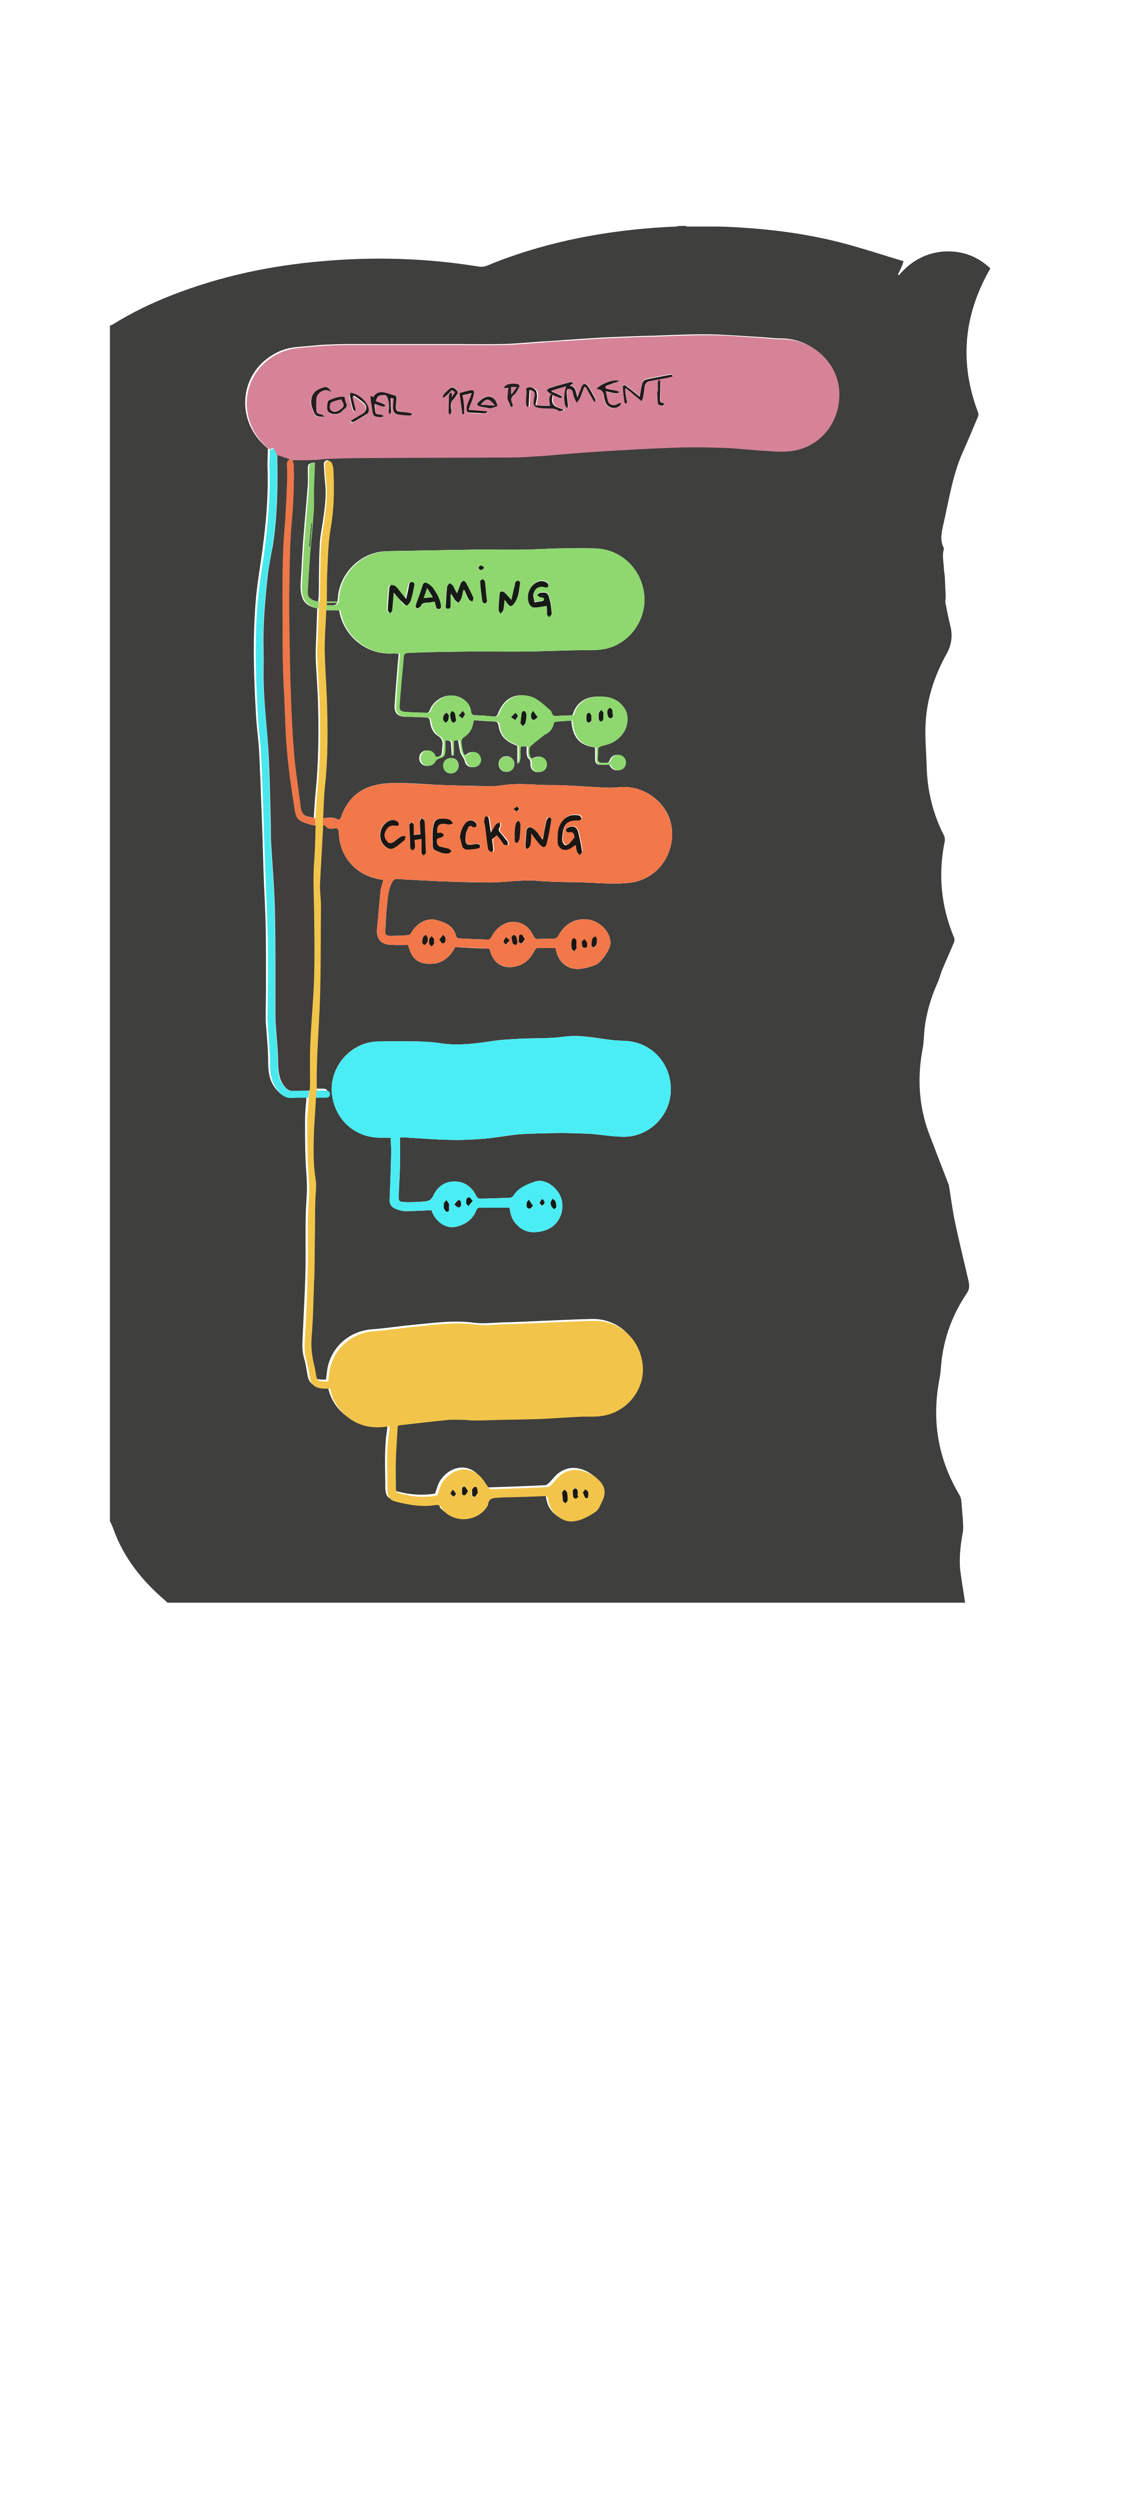 <?xml version="1.0" encoding="utf-8"?>
<svg version="1.1" id="Calque_1" xmlns="http://www.w3.org/2000/svg" xmlns:xlink="http://www.w3.org/1999/xlink" x="0px" y="0px"
	 viewBox="0 0 360 800" style="enable-background:new 0 0 360 800;" xml:space="preserve">
<style type="text/css">
	.st0{fill:#3F3F3E;}
	.st1{fill:#F2C54A;}
	.st2{fill:#4AEDF3;}
	.st3{fill:#8FD870;}
	.st4{fill:#F27849;}
	.st5{fill:#49E8EE;}
	.st6{fill:#EE7749;}
	.st7{fill:#8CD16E;}
	.st8{fill:#403F3E;}
	.st9{fill:#1A1714;}
	.st10{fill:#1E1915;}
	.st11{fill:#181614;}
	.st12{fill:#211C1D;}
	.st13{fill:#161B16;}
	.st14{fill:#D68398;}
	.st15{fill:#241E1F;}
	.st16{fill:#D08094;}
</style>
<g>
	<path class="st0" d="M309.1,512.9c-85.1,0-170.2,0-255.4,0c-0.3-0.2-0.6-0.5-0.8-0.7c-7.4-6.3-13.3-13.7-16.6-22.9
		c-0.3-0.9-0.7-1.7-1.1-2.5c0-127.5,0-255,0-382.6c0.3-0.1,0.6-0.2,0.8-0.3c6.1-3.8,12.5-6.9,19.2-9.5c15.4-6,31.4-9.4,47.9-10.8
		c16.8-1.5,33.5-1,50.2,1.7c1.1,0.2,2,0,3-0.4c1.9-0.8,3.9-1.6,5.9-2.3c17.5-6.3,35.7-9.3,54.2-10.1c0.4,0,0.9-0.2,1.3-0.2
		c0.6,0,1.3,0,1.9,0c0.2,0.1,0.3,0.2,0.5,0.2c3.4,0,6.8,0,10.2,0c12.9,0.4,25.6,1.8,38.1,4.9c7.1,1.8,14,4.1,21,6.2
		c-0.2,0.5-0.3,1-0.5,1.5c-0.4,0.9-0.8,1.8-1.3,2.7c0.1,0.1,0.2,0.2,0.3,0.3c3.7-4.4,8.4-7.1,14.2-7.6c5.8-0.4,10.9,1.4,15.1,5.4
		c-8.6,14.9-10,30.2-3.9,46.2c0.1,0.3,0.1,0.8,0,1.1c-1.7,4-3.3,7.9-5.1,11.9c-3.2,7.3-4.3,15.2-6.1,22.9c-0.5,2.3-1.1,4.8,0.1,7.2
		c0.1,0.2,0.1,0.4,0.1,0.6c-0.6,1.9-0.1,3.9,0,5.8c0,0.9,0.2,1.9,0.3,2.8c0.1,2.2,0.2,4.4,0.3,6.5c0,0.7-0.2,1.4-0.1,2
		c0.5,2.5,1,5,1.6,7.5c0.8,3.1,0.3,6.2-1.2,8.8c-4.1,7.4-6.6,15.2-6.8,23.7c-0.1,4.1,0.3,8.3,0.4,12.4c0.2,7.8,2,15.1,5.5,22
		c0.3,0.5,0.4,1.3,0.3,1.9c-2.2,10.6-1.2,20.9,3,30.9c0.2,0.5,0.1,1.2-0.1,1.6c-1.2,2.9-2.5,5.7-3.7,8.6c-0.6,1.4-0.9,3-1.6,4.4
		c-2.1,4.7-3.5,9.6-4.1,14.7c-0.2,2.1-0.2,4.2-0.6,6.3c-1.6,8.4-1.3,16.7,1.3,24.9c0.9,2.8,2.1,5.5,3.1,8.3c1.2,3.1,2.4,6.2,3.6,9.3
		c0.1,0.3,0.3,0.7,0.4,1c0.7,4.2,1.2,8.4,2.1,12.5c1.3,6.1,2.8,12.1,4.2,18.2c0.3,1.4,0.4,2.6-0.5,3.9c-4.1,6.1-6.8,12.7-7.9,20
		c-0.4,2.3-0.4,4.7-0.8,7c-2.7,13.4-0.7,26,6.4,37.8c0.3,0.5,0.4,1.1,0.5,1.7c0.2,2.7,0.5,5.4,0.6,8.1c0,0.6,0,1.2-0.1,1.8
		c-0.7,3.9-1.2,7.8-0.9,11.8C307.9,505.6,308.6,509.2,309.1,512.9z M103.4,264.1c0.3,0,0.7,0,0.8,0.1c0.7,1.2,1.7,1.1,2.8,0.9
		c1-0.2,1.5,0.1,1.5,1.3c0.2,7.4,5.1,13.3,12.2,14.8c0.7,0.2,1.4,0.3,2.1,0.4c-0.3,1.2-0.8,2.3-0.9,3.4c-0.4,3.9-0.7,7.9-1.1,11.8
		c-0.4,3.7,1,5.5,4.8,5.6c1.7,0.1,3.4,0,5.1,0c0.7,2.8,2,5.4,5.2,5.9c4.6,0.8,7.8-1.2,9.9-5.2c3.6,0.2,7.2,0.4,10.9,0.5
		c0.1,0.3,0.3,0.7,0.4,1.1c1.1,3.7,4.2,5.5,8,4.6c2.9-0.6,4.8-2.5,6.1-5.1c0.2-0.3,0.5-0.8,0.8-0.8c1.9-0.1,3.9,0,5.9,0
		c0.1,0.4,0.2,0.8,0.3,1.1c0.8,3.4,3.5,5.7,7,5.6c1.9-0.1,3.8-0.6,5.5-1.3c1.9-0.7,4.6-4.8,4.8-6.7c0.3-3.8-3.6-7.7-7.8-7.9
		c-4.1-0.2-7,1.8-8.9,5.3c-0.4,0.8-0.9,1-1.7,0.9c-1.6,0-3.1,0-4.7,0.1c-0.8,0.1-1.1-0.2-1.5-0.9c-1.1-2.3-2.7-4.1-5.5-4.5
		c-3.7-0.6-6.8,2.2-8,4.8c-0.2,0.3-0.6,0.8-1,0.8c-3.2-0.1-6.3-0.2-9.5-0.4c-0.3,0-0.7-0.4-0.8-0.6c-0.7-3.3-3.3-4.4-6-5.2
		c-3.3-0.9-6.4,0.7-8.4,4c-0.2,0.3-0.6,0.8-0.9,0.8c-1.9,0.1-3.9,0.2-5.9,0.2c-1.3,0-1.6-0.5-1.5-1.8c0.2-2.5,0.2-5.1,0.5-7.6
		c0.3-2.6,0.3-5.3,1.7-7.8c0.5-0.9,1-1.1,1.9-1c4.3,0.3,8.6,0.5,12.9,0.7c5.2,0.2,10.5,0.4,15.7,0.4c5.4,0.1,10.8-1,16.3-0.5
		c5.6,0.5,11.3,0.3,16.9,0.6c4.1,0.2,8.3,0.5,12.4,0c8.3-0.9,14.3-8.4,13.5-17.1c-0.7-7.9-8.3-14.1-16.4-13.5
		c-1.3,0.1-2.6,0.2-3.9,0.2c-4.9-0.2-9.9-0.6-14.8-0.8c-2.2-0.1-4.5,0-6.7-0.1c-3.9-0.2-7.8-0.5-11.7,0c-1.6,0.2-3.2,0.5-4.8,0.4
		c-5.4-0.1-10.8-0.2-16.2-0.4c-4.2-0.2-8.5-0.6-12.7-0.6c-2.5,0-5.1,0-7.5,0.6c-5.6,1.2-9.3,4.7-11.2,10.1c-0.2,0.6-0.5,1.3-1.2,0.9
		c-1.5-0.9-3.1-0.4-4.7-0.4c0.2-3.5,0.2-7,0.6-10.5c1-9.2,0.9-18.4,0.6-27.7c-0.2-5.3-0.6-10.6-0.7-15.9c-0.1-4.1,0.3-8.3,0.5-12.4
		c1.4,0,2.8,0,4.2,0c0,0.1,0.1,0.3,0.1,0.5c1.6,8.1,9,14,17.4,13.3c0.5,0,1,0.1,1.6,0.1c-0.1,0.8-0.1,1.4-0.2,2
		c-0.4,4.8-0.8,9.6-1.1,14.4c-0.2,2.7,1,3.8,3.8,3.8c2.1,0,4.1,0.1,6.2,0.2c0.8,0,1.2,0.3,1.3,1.2c0.2,1.9,0.9,3.7,2.6,4.7
		c1.4,0.9,1.6,2,1.4,3.4c-0.1,0.4-0.1,0.7-0.1,1.1c-0.1,1.9-0.3,2.1-2.3,2.3c-0.1-0.2-0.2-0.4-0.3-0.6c-0.6-1.2-1.6-1.7-2.8-1.5
		c-1.1,0.2-1.9,1.1-1.9,2.3c-0.1,1.2,0.6,2.2,1.7,2.5c1.2,0.4,2.3-0.1,3.1-1.3c0.2-0.4,0.7-0.7,1.1-0.9c1.8-0.6,2-0.9,2.1-2.8
		c0-1,0-2.1,0-3.1c2.1,0.1,2.1,0.1,2.2,1.9c0.1,1,0.1,2,0.2,3c0.1,0,0.2,0,0.3,0c0-1.6,0-3.1,0-4.7c0.5-0.1,1.1-0.2,1.7-0.3
		c0.2,1.4,0.4,2.6,0.7,3.8c0.1,0.5,0.4,1,0.7,1.4c0.2,0.5,0.6,0.9,0.7,1.4c0.2,1.2,1,2,2.1,2.1c1.2,0.2,2.2-0.4,2.6-1.4
		c0.4-1,0.1-2.3-0.7-2.9c-0.8-0.7-2.1-0.7-3-0.1c-0.3,0.2-0.6,0.5-1,0.9c-0.3-0.4-0.7-0.8-0.8-1.2c-0.3-1.2-0.5-2.4-0.6-3.5
		c0-0.4,0.3-1,0.6-1.2c1.8-1.2,2.9-2.7,3.2-4.8c0.1-0.6,0.3-0.8,0.9-0.8c2.1,0.2,4.2,0.3,6.3,0.4c0.7,0,1,0.3,1.2,1
		c0.3,2.2,1.2,4.1,3.2,5.4c0.9,0.6,1.9,1,2.9,1.4c0,1.9,0,3.9,0,5.8c1.1-1.8,0.3-3.8,0.8-5.6c0.8,0,1.5,0,2.2,0c0,0.8-0.1,1.6,0,2.4
		c0.1,0.5,0.2,1.2,0.6,1.5c0.6,0.5,0.6,1,0.6,1.7c-0.1,1.2,0.6,2.2,1.6,2.5c1.1,0.3,2.3-0.1,2.9-1c0.6-0.9,0.5-2.2-0.2-3
		c-0.7-0.9-2-1.1-3-0.6c-1.2,0.6-1.9,0.2-2-1.2c0-0.6-0.1-1.1,0-1.7c0.1-0.3,0.4-0.7,0.6-0.9c1.1-0.9,2.2-1.8,3.3-2.7
		c0.3-0.2,0.5-0.6,0.9-0.7c1.6-0.7,2.6-1.9,3-3.6c0.1-0.2,0.3-0.6,0.5-0.6c1.8-0.2,3.7-0.3,5.5-0.4c0.4,5.7,2.9,8,7.6,8.6
		c0,1.3,0,2.6,0,3.8c0,1.1,0.5,1.7,1.5,1.7c0.9,0.1,1.9,0,3,0c0.1,0.1,0.2,0.3,0.3,0.5c0.7,1.1,1.8,1.6,3,1.2
		c1.1-0.3,1.8-1.4,1.7-2.6c-0.1-1.1-0.9-2-2-2.2c-1.3-0.2-2.3,0.4-2.8,1.6c-0.2,0.7-0.5,0.9-1.2,0.9c-0.5,0-1,0-1.6,0
		c-1,0-1.5-0.4-1.4-1.5c0.1-0.9,0.2-1.8,0.1-2.6c0-0.8,0.4-1,1.1-1.2c1.4-0.4,2.9-0.8,4.1-1.5c2.8-1.8,4.5-4.4,4.2-7.8
		c-0.2-2.9-3-6-7-6.5c-4.5-0.5-8.6,0.7-10.1,5.5c-0.1,0.2-0.2,0.4-0.2,0.4c-1.7,0.1-3.3,0.1-4.8,0.2c-1,0.1-1.9,0.1-2.2-1.1
		c-0.1-0.4-0.5-0.8-0.9-1.1c-1.4-1.1-2.7-2.4-4.2-3.3c-1.2-0.7-2.6-1-4-1.1c-4-0.1-6.3,2.4-7.7,5.8c-0.3,0.9-0.7,1.1-1.6,1
		c-2-0.2-3.9-0.4-5.9-0.4c-1,0-1.3-0.4-1.5-1.3c-0.2-1.6-1-2.9-2.4-3.8c-4-2.9-9.2-0.2-10.5,3.6c-0.1,0.3-0.5,0.7-0.7,0.7
		c-2.5,0-5-0.1-7.5-0.3c-1.3-0.1-1.9-0.7-1.8-1.9c0.4-5.4,0.9-10.8,1.4-16.1c0-0.3,0.6-0.7,0.9-0.8c2.6-0.2,5.2-0.3,7.8-0.3
		c5.2-0.1,10.5-0.2,15.7-0.2c5.2,0,10.5,0,15.7,0c5-0.1,10.1-0.3,15.1-0.4c2.9-0.1,5.8,0.1,8.6-0.3c8-1.3,13.8-9.1,13.2-17.2
		c-0.7-8.4-7.5-15-15.8-15.1c-3.9-0.1-7.8,0-11.6,0c-3.8,0.1-7.6,0.4-11.4,0.4c-5.3,0.1-10.5,0-15.8,0c-5.8,0.1-11.6,0.2-17.4,0.3
		c-3.4,0.1-6.9,0.1-10.3,0.2c-7.7,0.2-14.4,6.4-15.4,14c-0.1,1.1-0.1,2.5-0.7,3c-0.7,0.6-2.1,0.2-3.3,0.3c0,0-0.1,0-0.1,0
		c0-0.2,0-0.5,0-0.7c1.2,0,2.3-0.1,3.5-0.1c0-0.1,0-0.3,0-0.4c-1.1,0-2.3,0-3.4,0c0.1-3.9,0-7.8,0.2-11.6c0.2-4,0.3-8,1-11.9
		c1.1-6.2,1.2-12.4,0.9-18.6c0-0.8-0.2-1.7-0.5-2.4c-0.2-0.4-0.9-0.8-1.3-0.7c-0.4,0.1-0.9,0.7-0.9,1.1c0.1,2,0.2,4,0.4,5.9
		c0.5,3.8,0,7.6-0.5,11.3c-0.4,3-1.1,6-1.2,9c-0.3,5.2-0.2,10.5-0.3,15.7c0,0.8-0.2,1.5-0.2,2.3c-0.7-0.2-1.4-0.3-2.1-0.6
		c-1.1-0.4-1.6-1.3-1.6-2.5c0.3-4.3,0.5-8.5,0.8-12.8c0.3-4.3,0.8-8.6,1.1-12.9c0.2-2.6,0-5.2,0.1-7.8c0.1-2.6,0.2-5.2,0.3-8
		c-0.6,0.2-1.5,0.3-1.7,0.7c-0.3,0.6-0.2,1.4-0.2,2.1c0,1.8,0.1,3.7-0.1,5.5c-0.4,5.2-0.9,10.3-1.3,15.5c-0.3,3.8-0.5,7.6-0.7,11.4
		c-0.1,1.8-0.3,3.6-0.2,5.4c0,1,0.3,2.2,0.7,3.1c0.9,1.9,2.7,2.6,4.6,3c-0.1,2.9-0.2,5.7-0.3,8.6c-0.1,2.3-0.2,4.6-0.2,6.8
		c0.2,5.4,0.7,10.8,0.8,16.3c0.2,9,0.1,18.1-0.8,27.1c-0.3,2.7-0.4,5.5-0.6,8.2c-0.7-0.1-1.3-0.3-2-0.4c-1.7-0.4-2.5-1.5-2.6-3.2
		c-0.1-1.5-0.4-3.1-0.6-4.6c-0.5-4.2-1.2-8.3-1.5-12.5c-0.5-6.1-0.8-12.1-1-18.2c-0.3-7.7-0.4-15.3-0.5-23c-0.1-4.2-0.1-8.3,0-12.5
		c0.1-6.1,0.1-12.3,0.6-18.4c0.5-6.7,0.9-13.4,0.8-20.1c0-0.6-0.4-1.2-0.5-1.8c2.4,0,4.8,0,7.2-0.1c1.2,0,2.5-0.3,3.7-0.3
		c4.1-0.1,8.1-0.2,12.2-0.3c16.2-0.1,32.5-0.1,48.7-0.2c2.9,0,5.7-0.3,8.6-0.5c4.1-0.3,8.2-0.7,12.3-1c4.2-0.3,8.4-0.5,12.7-0.8
		c6.4-0.3,12.8-0.7,19.3-0.9c5-0.1,9.9,0,14.9,0.2c4,0.2,8,0.6,11.9,0.9c2.7,0.2,5.4,0.4,8,0.1c9.6-1.1,16.2-9.4,15.6-19.3
		c-0.5-9-8.5-16.4-17.8-16.5c-2.6,0-5.3-0.4-7.9-0.5c-5-0.3-10-0.7-15.1-0.8c-5.8-0.1-11.6,0.2-17.4,0.4c-4.9,0.1-9.8,0.3-14.7,0.5
		c-4.9,0.2-9.7,0.6-14.6,0.9c-2.5,0.2-5,0.4-7.5,0.5c-4.1,0.3-8.3,0.7-12.4,0.8c-5,0.1-10.1,0-15.1,0c-10.2,0-20.4,0-30.6,0
		c-3.6,0-7.3,0-10.9,0.2c-2.9,0.1-5.7,0.5-8.6,0.7c-2.9,0.2-5.6,0.9-8.1,2.4c-11.3,6.5-12.2,21.8-1.8,30.1c0,2.1-0.2,4.2-0.1,6.3
		c0.3,8.9-0.5,17.8-1.7,26.6c-0.7,5.3-1.7,10.7-2.1,16c-1,12.2-0.6,24.4,0.1,36.5c0.2,3.9,0.8,7.8,1,11.7c0.3,5.7,0.5,11.4,0.7,17.1
		c0.3,7,0.5,14,0.7,21c0.2,6.1,0.6,12.3,0.7,18.4c0.1,4.8,0.1,9.6,0.1,14.4c0,3.9,0,7.7-0.1,11.6c0,1.2,0,2.4,0,3.6
		c0.3,4.5,0.8,9,0.8,13.5c0,3.4,0.6,6.3,2.9,8.8c1.1,1.2,2.1,2,3.8,1.9c1.9,0,3.8,0,5.6-0.1c-0.2,2.6-0.5,5.2-0.5,7.8
		c0,5.6,0,11.1,0.4,16.6c0.2,2.6,0.3,5.2,0.1,7.9c-0.1,2.3-0.3,4.6-0.3,6.9c-0.1,6,0.1,12-0.1,18c-0.2,6.9-0.6,13.8-0.9,20.7
		c-0.1,1.9-0.1,3.7,0.4,5.6c0.5,1.7,0.8,3.5,1.1,5.3c0.4,2.8,1.6,4,4.4,4.2c0.7,0,1.4,0,2.2,0c0.9,4.2,3.2,7.7,6.9,10
		c3.7,2.4,7.8,2.8,12.1,2c0,0.7,0.1,1.2,0,1.6c-1,6.1-0.6,12.3-0.6,18.4c0,3.4,1.1,3.8,3.6,4.4c3.8,0.9,7.6,1.5,11.5,0.9
		c1.1-0.2,2-0.1,2.4,1.2c0.1,0.4,0.5,0.6,0.8,0.9c4.1,4,11.1,2.9,13.9-2.1c0.2-2.5,2.1-2.2,3.7-2.4c0.6,0,1.2,0,1.8-0.1
		c4.2-0.1,8.3-0.3,12.5-0.4c0.9,0,1.2,0.2,1.3,1.1c0.1,0.7,0.3,1.3,0.5,2c1,2.8,4,5.1,6.7,5c3.1,0,5.6-1.5,8-3.1
		c1-0.7,1.5-2.2,2.1-3.4c1.3-2.6,0.9-5-1.3-6.9c-0.7-0.6-1.5-1.2-2.3-1.7c-3.1-1.7-6.3-2.1-9.4,0c-1.3,0.9-2.3,2.3-3.4,3.4
		c-0.3,0.3-0.8,0.7-1.2,0.7c-5.9,0.3-11.9,0.5-17.9,0.7c-0.3,0-0.8-0.3-1-0.6c-0.9-1.2-1.7-2.6-2.7-3.6c-4.1-4-9.5-1.9-12,2
		c-0.8,1.2-1.1,2.8-1.7,4.2c-3.7,0.6-7.5,0.4-11.2-0.5c-2-0.5-2-0.5-2-2.5c0-2.8-0.1-5.6,0-8.4c0.1-3.7,0.4-7.3,0.6-10.9
		c0.5-0.1,0.7-0.2,0.9-0.2c5.1-0.6,10.2-1.2,15.4-1.7c1.6-0.2,3.2,0,4.8,0c1,0,2,0.2,3,0.2c2.8,0,5.7-0.1,8.5-0.2
		c4.5-0.1,8.9-0.2,13.4-0.3c4.1-0.2,8.2-0.5,12.3-0.7c2.2-0.1,4.5,0,6.7-0.2c8-0.9,14-8,13.5-15.8c-0.5-8.5-7.1-14.8-15.5-14.7
		c-5.3,0.1-10.6,0.4-15.9,0.6c-4.4,0.2-8.7,0.4-13,0.5c-3,0.1-6,0.5-9,0.1c-6.6-0.9-13.1,0.1-19.7,0.7c-4.3,0.4-8.6,1.1-12.9,1.4
		c-7.1,0.5-12.9,5.4-14.3,12.4c-0.2,1.2-0.3,2.5-0.5,3.7c-0.5,0-1,0-1.4,0c-1.9-0.1-2.2-0.4-2.5-2.2c-0.1-0.6-0.2-1.2-0.3-1.8
		c-0.8-3.3-1.4-6.6-1.1-10c0.5-6,0.6-12.1,0.8-18.1c0-0.5,0.1-1,0.1-1.6c0.1-5.2,0.2-10.4,0.2-15.6c0-2.8,0-5.6,0.1-8.4
		c0-2.3,0.5-4.7,0.1-6.9c-0.7-4.4-0.7-8.8-0.6-13.3c0.1-4.3,0.5-8.6,0.7-12.9c0.8,0,1.6,0,2.4,0c0.9,0,2,0.1,2-1.2
		c0-1.2-1.1-1.1-2-1.1c-0.8,0-1.5,0-2.3,0c-0.3-10,0.7-19.9,1-29.8c0.3-9.9,0.3-19.7,0.3-29.6c0-2.3-0.4-4.6-0.3-6.9
		C102.7,276.4,103.1,270.2,103.4,264.1z M163.2,386.5c0.1,0.6,0.2,1.4,0.4,2.1c0.2,0.7,0.5,1.5,1,2.2c2.4,3.4,5.6,4.2,9.8,3
		c5.3-1.6,6.9-7.5,4.9-11.4c-1.5-2.9-5.1-5.2-7.8-4.3c-2.7,0.9-5.4,2-7.1,4.6c-0.2,0.3-0.7,0.6-1,0.6c-3.3,0.1-6.5,0.3-9.8,0.3
		c-0.3,0-0.8-0.4-1-0.7c-1.4-3-3.7-4.8-7.1-4.8c-3.2,0-5.4,1.8-6.7,4.5c-0.7,1.5-1.6,1.8-2.8,1.9c-0.9,0.1-1.8,0.1-2.8,0.2
		c-1.3,0-2.6,0.1-3.8,0c-1.5-0.1-1.8-0.4-1.7-1.9c0.1-3.5,0.4-6.9,0.4-10.4c0.1-2.7,0-5.5,0-8.4c0.4,0,1,0,1.5,0
		c4.9,0.3,9.8,0.7,14.7,0.8c3.6,0.1,7.3-0.1,10.9-0.4c3.4-0.3,6.7-0.9,10.1-1.3c2.7-0.3,5.5-0.3,8.3-0.4c2-0.1,4.1-0.1,6.1-0.1
		c2.7,0,5.5,0.1,8.2,0.2c0.6,0,1.2,0,1.8,0.1c3.3,0.3,6.7,0.8,10,0.9c7.8,0.1,14.5-6.2,15.1-13.9c0.6-8.2-4.8-15.3-12.7-16.6
		c-1.8-0.3-3.7-0.2-5.6-0.4c-5.3-0.6-10.6-1.9-16.1-1.1c-4.4,0.6-9,0.4-13.5,0.6c-3.1,0.2-6.3,0.3-9.4,0.8
		c-5.4,0.8-10.7,1.5-16.2,0.7c-2.3-0.3-4.7-0.5-7-0.6c-4.4-0.1-8.8-0.1-13.2,0c-9.2,0.1-16.4,9-14.6,18.1
		c1.5,7.7,7.8,12.8,15.6,12.7c1,0,2,0,3,0c0.1,1.6,0.2,3.1,0.2,4.5c-0.1,5.1-0.3,10.2-0.5,15.3c-0.1,1.5,0.6,2.4,1.8,2.9
		c1,0.4,2.2,0.7,3.3,0.8c2.7,0,5.5-0.2,8.3-0.3c0.1,0.2,0.2,0.5,0.3,0.8c1.4,3.2,4.6,5.2,7.5,4.5c3.1-0.7,5.4-2.3,6.6-5.4
		c0.1-0.3,0.5-0.7,0.8-0.7C156.6,386.5,159.8,386.5,163.2,386.5z M162.3,247c1.4,0,2.5-1.1,2.4-2.6c0-1.4-1.1-2.4-2.5-2.4
		c-1.4,0-2.5,1.1-2.5,2.5C159.7,246,160.8,247.1,162.3,247z M144.3,247.5c1.4,0,2.5-1,2.6-2.4c0-1.4-0.9-2.5-2.3-2.5
		c-1.4-0.1-2.6,0.9-2.6,2.3C141.9,246.3,142.9,247.5,144.3,247.5z"/>
	<path class="st1" d="M101.2,351.3c-0.2,4.3-0.6,8.6-0.7,12.9c-0.1,4.4-0.1,8.9,0.6,13.3c0.4,2.2-0.1,4.6-0.1,6.9
		c-0.1,2.8-0.1,5.6-0.1,8.4c-0.1,5.2-0.1,10.4-0.2,15.6c0,0.5-0.1,1-0.1,1.6c-0.2,6-0.3,12.1-0.8,18.1c-0.3,3.5,0.3,6.7,1.1,10
		c0.1,0.6,0.2,1.2,0.3,1.8c0.3,1.8,0.6,2.1,2.5,2.2c0.4,0,0.9,0,1.4,0c0.2-1.2,0.2-2.5,0.5-3.7c1.4-7,7.2-11.9,14.3-12.4
		c4.3-0.3,8.6-1,12.9-1.4c6.5-0.6,13.1-1.6,19.7-0.7c2.9,0.4,6,0,9-0.1c4.4-0.1,8.7-0.3,13-0.5c5.3-0.2,10.6-0.5,15.9-0.6
		c8.3-0.1,14.9,6.2,15.5,14.7c0.5,7.8-5.6,14.9-13.5,15.8c-2.2,0.3-4.5,0.1-6.7,0.2c-4.1,0.2-8.2,0.5-12.3,0.7
		c-4.5,0.2-8.9,0.2-13.4,0.3c-2.8,0.1-5.7,0.2-8.5,0.2c-1,0-2-0.2-3-0.2c-1.6,0-3.2-0.1-4.8,0c-5.1,0.5-10.2,1.1-15.4,1.7
		c-0.2,0-0.5,0.1-0.9,0.2c-0.2,3.6-0.5,7.3-0.6,10.9c-0.1,2.8,0,5.6,0,8.4c0,2,0,2,2,2.5c3.7,1,7.5,1.2,11.2,0.5
		c0.6-1.4,0.9-3,1.7-4.2c2.5-3.8,7.8-6,12-2c1.1,1,1.8,2.4,2.7,3.6c0.2,0.3,0.7,0.6,1,0.6c6-0.2,11.9-0.4,17.9-0.7
		c0.4,0,0.9-0.4,1.2-0.7c1.2-1.1,2.1-2.5,3.4-3.4c3.1-2.1,6.3-1.6,9.4,0c0.8,0.4,1.6,1.1,2.3,1.7c2.2,1.9,2.6,4.3,1.3,6.9
		c-0.6,1.2-1.1,2.7-2.1,3.4c-2.4,1.6-5,3.1-8,3.1c-2.6,0-5.7-2.2-6.7-5c-0.2-0.6-0.5-1.3-0.5-2c-0.1-0.9-0.4-1.1-1.3-1.1
		c-4.2,0.2-8.3,0.3-12.5,0.4c-0.6,0-1.2,0-1.8,0.1c-1.7,0.1-3.5-0.1-3.7,2.4c-2.8,5-9.8,6-13.9,2.1c-0.3-0.3-0.6-0.6-0.8-0.9
		c-0.4-1.3-1.3-1.4-2.4-1.2c-3.9,0.6-7.7,0-11.5-0.9c-2.5-0.6-3.6-1-3.6-4.4c0-6.1-0.5-12.3,0.6-18.4c0.1-0.5,0-0.9,0-1.6
		c-4.3,0.8-8.4,0.4-12.1-2c-3.7-2.4-6-5.8-6.9-10c-0.8,0-1.5,0-2.2,0c-2.8-0.2-4.1-1.4-4.4-4.2c-0.2-1.8-0.6-3.5-1.1-5.3
		c-0.5-1.9-0.5-3.7-0.4-5.6c0.4-6.9,0.8-13.8,0.9-20.7c0.2-6,0-12,0.1-18c0-2.3,0.2-4.6,0.3-6.9c0.2-2.6,0.1-5.2-0.1-7.9
		c-0.4-5.5-0.4-11.1-0.4-16.6c0-2.6,0.3-5.2,0.5-7.8c0.1-0.8,0.1-1.6,0.2-2.3c0-0.9,0.1-1.8,0.1-2.8c0-4.2-0.1-8.4,0.1-12.6
		c0.3-6.9,1-13.8,1.2-20.7c0.2-7,0.1-14.1,0-21.1c-0.1-5.8-0.4-11.5,0.1-17.2c0.3-3.5,0.3-6.9,0.4-10.4c0-0.8,0-1.6,0-2.3
		c0.2-2.7,0.3-5.5,0.6-8.2c0.9-9,1.1-18,0.8-27.1c-0.1-5.4-0.6-10.8-0.8-16.3c-0.1-2.3,0.1-4.6,0.2-6.8c0.1-2.9,0.2-5.7,0.3-8.6
		c0.1-0.7,0.1-1.5,0.2-2.2c0.1-0.8,0.2-1.5,0.2-2.3c0.1-5.2,0-10.5,0.3-15.7c0.2-3,0.8-6,1.2-9c0.5-3.8,0.9-7.5,0.5-11.3
		c-0.3-2-0.4-4-0.4-5.9c0-0.4,0.5-1.1,0.9-1.1c0.4-0.1,1.1,0.3,1.3,0.7c0.3,0.7,0.5,1.6,0.5,2.4c0.3,6.2,0.2,12.4-0.9,18.6
		c-0.7,3.9-0.8,7.9-1,11.9c-0.2,3.9-0.2,7.7-0.2,11.6c0,0.2,0,0.3,0,0.5c0,0.2,0,0.5,0,0.7c-0.1,0.5-0.1,1.1-0.2,1.6
		c-0.2,4.2-0.5,8.3-0.5,12.4c0.1,5.3,0.5,10.6,0.7,15.9c0.3,9.2,0.4,18.5-0.6,27.7c-0.4,3.5-0.4,7-0.6,10.5c0,0.8,0,1.5,0,2.3
		c-0.3,6.2-0.7,12.4-1,18.6c-0.1,2.3,0.3,4.6,0.3,6.9c-0.1,9.9,0,19.7-0.3,29.6c-0.3,9.9-1.3,19.9-1,29.8
		C101.3,349.8,101.3,350.6,101.2,351.3z M180.1,478.3C180.1,478.3,180.1,478.3,180.1,478.3c0,0.6,0,1.3,0.2,1.9
		c0.1,0.3,0.6,0.5,0.9,0.8c0.2-0.3,0.6-0.6,0.6-1c0-0.8,0-1.7-0.2-2.5c-0.1-0.3-0.5-0.6-0.8-0.9c-0.2,0.3-0.5,0.5-0.7,0.8
		C180,477.7,180.1,478.1,180.1,478.3z M153.1,477.6c-0.1-0.1-0.2-0.1-0.3-0.2c0-0.2,0.1-0.5,0-0.7c-0.1-0.3-0.4-0.8-0.6-0.8
		c-0.3,0-0.6,0.3-0.9,0.6c-0.2,0.2-0.2,0.5-0.2,0.8c0,0.7-0.4,1.7,0.8,1.8C152.3,479,152.7,478,153.1,477.6z M185.3,478.9
		c-0.1-0.1-0.2-0.1-0.3-0.2c0-0.6,0.1-1.2,0-1.8c0-0.3-0.5-0.7-0.7-0.7c-0.3,0.1-0.7,0.4-0.8,0.7c-0.1,0.7-0.1,1.4,0.1,2
		c0.1,0.3,0.6,0.7,0.8,0.6C184.8,479.5,185,479.1,185.3,478.9z M186.7,477.6c0.3,0.7,0.5,1.3,0.8,1.8c0.1,0.1,0.8,0,0.8-0.1
		c0.1-0.6,0.2-1.2,0.1-1.8c-0.1-0.4-0.6-0.6-0.9-0.9C187.2,476.9,187,477.3,186.7,477.6z M149.9,477.2c-0.5-0.6-0.8-1.4-1.1-1.4
		c-0.9-0.1-0.8,0.8-0.8,1.4c0,0.6-0.2,1.5,0.8,1.3C149.2,478.5,149.4,477.8,149.9,477.2z M145,476.7c-0.4,0.6-0.8,1.1-0.7,1.3
		c0.2,0.4,0.6,0.7,1,1c0.3-0.3,0.8-0.6,0.7-0.9C145.9,477.7,145.4,477.4,145,476.7z"/>
	<path class="st2" d="M163.2,386.5c-3.4,0-6.6,0-9.8,0c-0.3,0-0.7,0.4-0.8,0.7c-1.2,3-3.5,4.7-6.6,5.4c-3,0.7-6.1-1.3-7.5-4.5
		c-0.1-0.3-0.2-0.6-0.3-0.8c-2.8,0.1-5.5,0.3-8.3,0.3c-1.1,0-2.3-0.3-3.3-0.8c-1.2-0.5-1.9-1.4-1.8-2.9c0.2-5.1,0.4-10.2,0.5-15.3
		c0-1.4-0.1-2.9-0.2-4.5c-1.1,0-2,0-3,0c-7.8,0.1-14.1-5-15.6-12.7c-1.8-9,5.4-17.9,14.6-18.1c4.4-0.1,8.8-0.1,13.2,0
		c2.4,0,4.7,0.2,7,0.6c5.5,0.8,10.8,0.1,16.2-0.7c3.1-0.5,6.3-0.6,9.4-0.8c4.5-0.2,9.1,0,13.5-0.6c5.5-0.8,10.7,0.6,16.1,1.1
		c1.9,0.2,3.8,0.1,5.6,0.4c8,1.3,13.4,8.4,12.7,16.6c-0.6,7.7-7.3,14-15.1,13.9c-3.3,0-6.7-0.6-10-0.9c-0.6-0.1-1.2,0-1.8-0.1
		c-2.7-0.1-5.5-0.2-8.2-0.2c-2,0-4.1,0.1-6.1,0.1c-2.8,0.1-5.5,0.1-8.3,0.4c-3.4,0.3-6.7,1-10.1,1.3c-3.6,0.3-7.3,0.5-10.9,0.4
		c-4.9-0.1-9.8-0.5-14.7-0.8c-0.5,0-1.1,0-1.5,0c0,2.9,0.1,5.6,0,8.4c-0.1,3.5-0.3,6.9-0.4,10.4c-0.1,1.5,0.2,1.8,1.7,1.9
		c1.3,0.1,2.6,0,3.8,0c0.9,0,1.8-0.1,2.8-0.2c1.3-0.1,2.2-0.4,2.8-1.9c1.2-2.7,3.5-4.5,6.7-4.5c3.4,0,5.7,1.8,7.1,4.8
		c0.2,0.3,0.7,0.7,1,0.7c3.3,0,6.6-0.2,9.8-0.3c0.4,0,0.8-0.3,1-0.6c1.6-2.6,4.3-3.7,7.1-4.6c2.8-0.9,6.3,1.3,7.8,4.3
		c2,3.9,0.4,9.8-4.9,11.4c-4.2,1.3-7.4,0.4-9.8-3c-0.4-0.6-0.7-1.4-1-2.2C163.4,387.9,163.3,387.2,163.2,386.5z M143.8,386.1
		c0-0.4,0.1-0.8,0-1c-0.2-0.4-0.5-0.7-0.7-1c-0.3,0.3-0.7,0.6-0.8,1c-0.1,0.5-0.1,1.1,0,1.6c0.1,0.4,0.5,1.1,0.9,1.1
		c0.7,0.1,0.8-0.6,0.7-1.2C143.8,386.4,143.8,386.2,143.8,386.1z M178.2,386.2c-0.1-0.8-0.1-1.3-0.3-1.7c-0.2-0.4-0.6-0.6-0.9-0.9
		c-0.2,0.4-0.5,0.7-0.6,1.1c-0.1,0.4,0,0.9,0.2,1.3c0.2,0.4,0.6,0.7,0.9,1C177.7,386.6,178,386.3,178.2,386.2z M151.4,384.3
		c-0.5-0.5-0.9-1.1-1.2-1.1c-1.1,0.1-0.8,1.1-0.9,1.8c0,0.3,0.4,0.7,0.7,1C150.4,385.4,150.8,384.9,151.4,384.3z M170.7,385.9
		c-0.5-0.8-0.9-1.3-1.3-1.9c-0.3,0.3-0.8,0.7-0.7,1c0.1,0.7-0.2,1.8,0.9,1.9C169.9,386.9,170.2,386.4,170.7,385.9z M145.5,385.5
		c0.6,0.4,1,0.9,1.4,0.9c0.2,0,0.8-0.6,0.8-0.8c-0.1-0.6,0.1-1.6-0.9-1.5C146.4,384.1,146.1,384.8,145.5,385.5z M174,383.9
		c-0.2,0-0.3,0-0.5,0c-0.2,0.4-0.6,0.8-0.6,1.2c0,0.3,0.4,0.6,0.7,0.9c0.3-0.3,0.8-0.6,0.8-0.9C174.5,384.7,174.1,384.3,174,383.9z"
		/>
	<path class="st3" d="M104.4,195.3c0.1-0.5,0.1-1.1,0.2-1.6c0,0,0.1,0,0.1,0c1.1,0,2.5,0.3,3.3-0.3c0.6-0.5,0.6-2,0.7-3
		c1-7.6,7.7-13.8,15.4-14c3.4-0.1,6.9-0.1,10.3-0.2c5.8-0.1,11.6-0.2,17.4-0.3c5.3-0.1,10.5,0,15.8,0c3.8-0.1,7.6-0.3,11.4-0.4
		c3.9-0.1,7.8-0.1,11.6,0c8.3,0.1,15.1,6.7,15.8,15.1c0.7,8.1-5.1,15.9-13.2,17.2c-2.8,0.5-5.7,0.2-8.6,0.3
		c-5,0.1-10.1,0.3-15.1,0.4c-5.2,0.1-10.5,0-15.7,0c-5.2,0-10.5,0.1-15.7,0.2c-2.6,0.1-5.2,0.2-7.8,0.3c-0.3,0-0.9,0.5-0.9,0.8
		c-0.5,5.4-1,10.7-1.4,16.1c-0.1,1.3,0.4,1.8,1.8,1.9c2.5,0.2,5,0.2,7.5,0.3c0.2,0,0.6-0.4,0.7-0.7c1.3-3.8,6.5-6.5,10.5-3.6
		c1.4,1,2.2,2.2,2.4,3.8c0.1,0.9,0.5,1.3,1.5,1.3c2,0.1,3.9,0.2,5.9,0.4c0.8,0.1,1.2-0.1,1.6-1c1.4-3.4,3.7-5.9,7.7-5.8
		c1.3,0,2.8,0.4,4,1.1c1.5,0.9,2.9,2.1,4.2,3.3c0.4,0.3,0.8,0.7,0.9,1.1c0.4,1.3,1.2,1.2,2.2,1.1c1.5-0.1,3.1-0.2,4.8-0.2
		c0,0,0.2-0.2,0.2-0.4c1.5-4.8,5.6-6,10.1-5.5c4,0.4,6.8,3.5,7,6.5c0.2,3.4-1.4,6-4.2,7.8c-1.2,0.8-2.7,1.1-4.1,1.5
		c-0.7,0.2-1.1,0.4-1.1,1.2c0,0.9,0,1.8-0.1,2.6c-0.1,1,0.3,1.5,1.4,1.5c0.5,0,1,0,1.6,0c0.6,0,1-0.2,1.2-0.9
		c0.4-1.2,1.5-1.8,2.8-1.6c1.1,0.2,1.9,1.1,2,2.2c0.1,1.2-0.6,2.3-1.7,2.6c-1.2,0.4-2.3-0.1-3-1.2c-0.1-0.2-0.2-0.4-0.3-0.5
		c-1.1,0-2,0.1-3,0c-1-0.1-1.6-0.6-1.5-1.7c0.1-1.3,0-2.5,0-3.8c-4.7-0.6-7.2-2.9-7.6-8.6c-1.8,0.1-3.7,0.2-5.5,0.4
		c-0.2,0-0.5,0.4-0.5,0.6c-0.4,1.7-1.4,2.9-3,3.6c-0.3,0.2-0.6,0.5-0.9,0.7c-1.1,0.9-2.2,1.7-3.3,2.7c-0.3,0.2-0.6,0.6-0.6,0.9
		c-0.1,0.5-0.1,1.1,0,1.7c0.1,1.4,0.8,1.8,2,1.2c1.1-0.5,2.3-0.3,3,0.6c0.7,0.8,0.8,2.1,0.2,3c-0.6,0.9-1.8,1.3-2.9,1
		c-1.1-0.3-1.7-1.3-1.6-2.5c0.1-0.7,0-1.2-0.6-1.7c-0.4-0.3-0.5-1-0.6-1.5c-0.1-0.7,0-1.5,0-2.4c-0.8,0-1.5,0-2.2,0
		c-0.5,1.8,0.3,3.8-0.8,5.6c0-1.9,0-3.9,0-5.8c-1-0.5-2-0.9-2.9-1.4c-2-1.2-2.9-3.1-3.2-5.4c-0.1-0.7-0.4-1-1.2-1
		c-2.1-0.1-4.2-0.2-6.3-0.4c-0.6-0.1-0.8,0.2-0.9,0.8c-0.3,2.1-1.4,3.7-3.2,4.8c-0.3,0.2-0.6,0.8-0.6,1.2c0.1,1.2,0.3,2.4,0.6,3.5
		c0.1,0.4,0.5,0.7,0.8,1.2c0.4-0.4,0.7-0.7,1-0.9c0.9-0.6,2.2-0.6,3,0.1c0.8,0.7,1.1,1.9,0.7,2.9c-0.4,1-1.5,1.6-2.6,1.4
		c-1.1-0.1-1.9-1-2.1-2.1c-0.1-0.5-0.4-0.9-0.7-1.4c-0.2-0.5-0.6-0.9-0.7-1.4c-0.3-1.2-0.4-2.4-0.7-3.8c-0.6,0.1-1.1,0.2-1.7,0.3
		c0,1.6,0,3.2,0,4.7c-0.1,0-0.2,0-0.3,0c-0.1-1-0.1-2-0.2-3c-0.1-1.9-0.1-1.9-2.2-1.9c0,1,0,2.1,0,3.1c-0.1,1.9-0.3,2.2-2.1,2.8
		c-0.4,0.1-0.9,0.5-1.1,0.9c-0.7,1.2-1.8,1.6-3.1,1.3c-1.1-0.3-1.7-1.3-1.7-2.5c0.1-1.2,0.8-2.1,1.9-2.3c1.2-0.2,2.3,0.3,2.8,1.5
		c0.1,0.2,0.2,0.4,0.3,0.6c2-0.2,2.2-0.4,2.3-2.3c0-0.4,0-0.7,0.1-1.1c0.2-1.4,0-2.6-1.4-3.4c-1.6-1-2.4-2.8-2.6-4.7
		c-0.1-0.9-0.5-1.2-1.3-1.2c-2.1,0-4.1-0.2-6.2-0.2c-2.8,0-4-1.1-3.8-3.8c0.3-4.8,0.7-9.6,1.1-14.4c0.1-0.6,0.1-1.3,0.2-2
		c-0.6,0-1.1-0.2-1.6-0.1c-8.5,0.7-15.9-5.2-17.4-13.3c0-0.2-0.1-0.4-0.1-0.5C107.2,195.3,105.8,195.3,104.4,195.3z M175.1,193.9
		c0.1,0.7,0,1.6,0.2,2.4c0.1,0.4,0.5,0.7,0.7,1c0.3-0.4,0.8-0.7,0.8-1.1c-0.2-1.6-0.3-3.2-0.7-4.7c-0.5-1.9-0.9-2.2-2.9-2
		c-0.4,0-0.7,0.5-1.1,0.7c0.4,0.3,0.7,0.6,1.1,0.8c0.1,0.1,0.3,0,0.5,0c0.3,0.1,0.7,0.2,0.7,0.4c0.1,0.2-0.2,0.7-0.4,0.7
		c-0.9,0.2-1.8,0.4-2.7,0.5c-0.1-0.8-0.3-1.5-0.4-2.3c0,0,0-0.1,0-0.1c0.3-2.1,1.9-3.1,3.8-2.4c0.3,0.1,0.9,0,1-0.3
		c0.1-0.2,0-0.8-0.2-1c-0.8-0.7-1.8-0.9-2.8-0.6c-2.7,0.8-4.2,4.1-3.2,6.9c0.3,0.9,0.9,1.5,1.9,1.4
		C172.5,194.4,173.7,194.1,175.1,193.9z M146.4,189.9c-0.5-0.9-0.9-1.7-1.4-2.4c-0.3-0.4-0.7-0.6-1.1-0.9c-0.3,0.4-0.7,0.8-0.8,1.2
		c-0.2,1.9-0.3,3.7-0.4,5.6c0,0.6-0.1,1.3,0.7,1.4c0.9,0,0.8-0.7,0.8-1.3c0-1.1,0-2.2,0-3.3c0.1,0,0.2,0,0.3,0
		c0.4,0.6,0.7,1.2,1.1,1.8c0.3,0.4,0.7,0.6,1.1,0.9c0.3-0.4,0.7-0.8,0.9-1.3c0.3-0.9,0.5-1.9,0.7-2.8c0.1,0,0.2,0,0.3,0
		c0.5,1,0.9,2.1,1.5,3.1c0.2,0.3,0.7,0.4,1.1,0.6c0.1-0.4,0.4-0.9,0.3-1.2c-0.7-1.6-1.5-3.2-2.3-4.7c-0.5-0.9-1.2-0.9-1.7,0
		C147.1,187.6,146.8,188.6,146.4,189.9z M126.1,189.6c1,1.2,1.8,2.3,2.7,3.3c0.3,0.4,1.1,1,1.2,0.9c0.5-0.3,1-0.9,1.2-1.5
		c0.5-1.5,0.7-3,1.1-4.5c0.1-0.6,0.3-1.3-0.5-1.5c-0.8-0.2-0.9,0.5-1.1,1.1c-0.3,1.4-0.6,2.7-0.9,4.3c-0.5-0.5-0.8-0.9-1.1-1.3
		c-0.7-0.9-1.4-1.9-2.2-2.7c-0.3-0.3-1-0.5-1.5-0.5c-0.2,0-0.6,0.6-0.6,1c-0.2,2.3-0.4,4.7-0.5,7c0,0.4,0.5,0.7,0.7,1.1
		c0.3-0.3,0.7-0.7,0.7-1C125.7,193.4,125.9,191.6,126.1,189.6z M139.2,192.5c0.1,0.3,0.3,0.9,0.4,1.5c0.1,0.6,0.3,1.2,1,1
		c0.7-0.1,0.6-0.7,0.6-1.3c-0.2-2.1-1.4-3.7-2.5-5.4c-0.4-0.6-1-1-1.6-1.4c-0.8-0.6-1.5-0.4-1.8,0.7c-0.6,1.9-1.3,3.9-2,5.8
		c-0.2,0.6-0.4,1.2,0.4,1.4c0.3,0.1,1-0.4,1.1-0.8c0.3-0.8,0.7-1,1.5-1C137.2,192.9,138.2,192.7,139.2,192.5z M163.8,192
		c-1-1.1-1.5-1.8-2.2-2.5c-0.3-0.3-0.8-0.4-1.1-0.3c-0.2,0.1-0.4,0.6-0.5,1c-0.2,1.6-0.3,3.2-0.3,4.8c0,0.4,0.4,0.9,0.6,1.3
		c0.3-0.4,0.8-0.7,0.9-1.2c0.2-1,0.2-2,0.4-3.3c0.5,0.6,0.7,1,1,1.3c0.8,1,1.2,1,2,0c1.6-1.9,1.7-4.4,2-6.7c0-0.2-0.4-0.7-0.6-0.7
		c-0.3,0-0.7,0.3-0.9,0.5c-0.2,0.2-0.1,0.6-0.2,0.9C164.5,188.7,164.2,190.2,163.8,192z M156,192.5c-0.1-0.9-0.3-1.6-0.3-2.4
		c-0.1-1.3-0.2-2.7-0.4-4c0-0.3-0.5-0.5-0.7-0.8c-0.3,0.2-0.8,0.5-0.8,0.7c0.2,2.2,0.4,4.4,0.7,6.5c0,0.2,0.6,0.6,0.9,0.6
		C155.7,193.1,155.9,192.7,156,192.5z M166.7,231.6c0.2,0.2,0.5,0.5,0.8,0.9c0.3-0.4,0.7-0.7,0.8-1.1c0.2-0.8,0.3-1.6,0.3-2.4
		c0-0.5-0.3-1.2-0.6-1.3c-0.8-0.2-0.9,0.6-1,1.2C166.9,229.6,166.9,230.4,166.7,231.6z M146.1,230.6c-0.1-1-0.2-1.7-0.4-2.3
		c-0.1-0.3-0.6-0.5-0.9-0.8c-0.2,0.3-0.6,0.6-0.6,1c0,0.7,0.1,1.4,0.3,2c0.1,0.3,0.6,0.8,0.8,0.8
		C145.6,231.3,145.9,230.8,146.1,230.6z M143.7,229.2c0.1-0.1,0.2-0.1,0.2-0.2c-0.3-0.4-0.6-0.7-0.9-1.1c-0.3,0.3-0.7,0.6-0.9,1
		c-0.2,0.4-0.2,1-0.1,1.4c0.1,0.3,0.5,0.6,0.7,0.9c0.3-0.3,0.7-0.5,0.8-0.8C143.7,230.1,143.7,229.7,143.7,229.2z M193.2,229
		C193.2,229,193.2,229,193.2,229c0-0.3,0.1-0.6,0-0.8c-0.2-0.4-0.5-0.7-0.7-1c-0.3,0.3-0.7,0.6-0.8,1c-0.1,0.7-0.1,1.4,0,2
		c0,0.3,0.5,0.7,0.7,0.7c0.3,0,0.6-0.4,0.7-0.7C193.3,229.8,193.2,229.4,193.2,229z M196.3,229.3c-0.1-0.9-0.1-1.5-0.2-2
		c-0.1-0.3-0.5-0.5-0.8-0.7c-0.2,0.3-0.6,0.5-0.7,0.8c-0.1,0.6-0.1,1.2,0.1,1.8c0.1,0.3,0.6,0.8,0.8,0.8
		C195.8,229.9,196.1,229.5,196.3,229.3z M189.4,229.8C189.4,229.8,189.4,229.8,189.4,229.8c0-0.3,0.1-0.7-0.1-0.9
		c-0.1-0.3-0.5-0.7-0.7-0.7c-0.2,0-0.7,0.4-0.7,0.7c-0.1,0.7-0.1,1.3,0,2c0,0.2,0.5,0.5,0.7,0.5c0.3,0,0.6-0.3,0.7-0.6
		C189.4,230.5,189.4,230.1,189.4,229.8z M172.2,229.5c-0.6-0.8-1-1.4-1.4-1.9c-0.2,0.4-0.7,0.8-0.7,1.2c0,0.6-0.2,1.6,0.9,1.7
		C171.3,230.4,171.6,229.9,172.2,229.5z M146.9,229c0.6,0.4,0.9,0.6,1.2,0.9c0.3-0.5,0.7-0.9,0.8-1.4c0.1-0.3-0.4-0.7-0.7-1
		C147.9,228,147.5,228.4,146.9,229z M163.7,229.5c0.6,0.4,0.9,0.7,1.2,0.9c0.3-0.4,0.7-0.9,0.8-1.3c0.1-0.3-0.4-0.7-0.7-1
		C164.7,228.5,164.3,228.9,163.7,229.5z M155.1,181.7c-0.5-0.3-0.8-0.7-1.1-0.7c-0.3,0-0.7,0.5-0.7,0.7c0,0.3,0.4,0.7,0.7,0.7
		C154.3,182.4,154.6,182,155.1,181.7z"/>
	<path class="st4" d="M103.4,264.1c0-0.8,0-1.5,0-2.3c1.6,0.1,3.2-0.5,4.7,0.4c0.7,0.4,1-0.3,1.2-0.9c1.9-5.4,5.7-8.9,11.2-10.1
		c2.4-0.5,5-0.6,7.5-0.6c4.2,0.1,8.5,0.5,12.7,0.6c5.4,0.2,10.8,0.4,16.2,0.4c1.6,0,3.2-0.2,4.8-0.4c3.9-0.5,7.8-0.2,11.7,0
		c2.2,0.1,4.5,0,6.7,0.1c4.9,0.2,9.9,0.6,14.8,0.8c1.3,0.1,2.6-0.1,3.9-0.2c8-0.7,15.6,5.6,16.4,13.5c0.8,8.7-5.2,16.2-13.5,17.1
		c-4.2,0.5-8.3,0.2-12.4,0c-5.6-0.3-11.3-0.1-16.9-0.6c-5.5-0.5-10.8,0.6-16.3,0.5c-5.2-0.1-10.5-0.2-15.7-0.4
		c-4.3-0.2-8.6-0.4-12.9-0.7c-0.9-0.1-1.4,0.2-1.9,1c-1.3,2.5-1.3,5.2-1.7,7.8c-0.3,2.5-0.4,5.1-0.5,7.6c-0.1,1.3,0.2,1.7,1.5,1.8
		c2,0,3.9-0.1,5.9-0.2c0.3,0,0.7-0.5,0.9-0.8c2-3.2,5.1-4.9,8.4-4c2.7,0.8,5.3,1.9,6,5.2c0.1,0.3,0.5,0.6,0.8,0.6
		c3.2,0.2,6.3,0.3,9.5,0.4c0.3,0,0.8-0.4,1-0.8c1.1-2.5,4.3-5.3,8-4.8c2.8,0.4,4.4,2.2,5.5,4.5c0.4,0.8,0.7,1,1.5,0.9
		c1.6-0.1,3.1-0.1,4.7-0.1c0.8,0,1.2-0.2,1.7-0.9c1.9-3.5,4.8-5.4,8.9-5.3c4.2,0.2,8.1,4.1,7.8,7.9c-0.2,1.9-2.9,6-4.8,6.7
		c-1.8,0.7-3.7,1.2-5.5,1.3c-3.5,0.1-6.1-2.3-7-5.6c-0.1-0.3-0.2-0.7-0.3-1.1c-2,0-3.9,0-5.9,0c-0.3,0-0.7,0.5-0.8,0.8
		c-1.3,2.6-3.1,4.5-6.1,5.1c-3.8,0.8-6.9-0.9-8-4.6c-0.1-0.4-0.3-0.8-0.4-1.1c-3.6-0.2-7.2-0.4-10.9-0.5c-2.1,4-5.3,6-9.9,5.2
		c-3.3-0.6-4.5-3.1-5.2-5.9c-1.7,0-3.4,0.1-5.1,0c-3.8-0.1-5.2-1.9-4.8-5.6c0.4-3.9,0.7-7.9,1.1-11.8c0.1-1.1,0.6-2.2,0.9-3.4
		c-0.7-0.1-1.4-0.2-2.1-0.4c-7.1-1.6-12-7.4-12.2-14.8c0-1.2-0.5-1.5-1.5-1.3c-1.1,0.2-2.1,0.3-2.8-0.9
		C104.1,264,103.7,264.1,103.4,264.1z M184,268c-0.6,0.7-1,1.3-1.5,1.8c-0.3,0.3-1,0.7-1.3,0.5c-0.4-0.2-0.8-0.8-0.9-1.3
		c-0.1-0.7,0-1.5,0.1-2.3c0.4-3.4,1.7-4.5,5.1-4.3c0.3,0,0.7-0.3,0.9-0.6c0.1-0.2-0.2-0.6-0.4-0.8c-0.2-0.2-0.6-0.2-0.9-0.3
		c-3.3-0.5-5.7,1.9-6.2,5.3c-0.1,1-0.2,2.1-0.1,3.1c0,1.8,1.4,3.1,3.2,2.6c0.9-0.2,1.7-1,2.6-1.5c0.1,0.6,0.1,1.4,0.4,2.1
		c0.1,0.4,0.6,0.8,0.9,1.2c0.2-0.4,0.7-0.9,0.7-1.3c-0.3-2-0.7-4-1.2-6c-0.5-1.7-1.7-2.2-3.3-1.5c-0.3,0.1-0.5,0.6-0.6,0.9
		c0,0.2,0.5,0.6,0.7,0.6C183.5,266,183.9,266.9,184,268z M159.1,267.3c0.8,1,1.6,2,2.5,2.9c0.3,0.3,0.9,0.2,1.3,0.3
		c0-0.4,0.1-0.9-0.1-1.2c-0.6-1-1.4-1.9-2.2-2.7c-0.6-0.7-0.7-1.2-0.2-2c0.2-0.3,0-0.9,0-1.4c-0.4,0.2-1,0.3-1.2,0.6
		c-0.6,0.8-1.1,1.7-1.7,2.7c-0.2-1.5-0.4-2.8-0.6-4.1c-0.1-0.6-0.2-1.3-1-1.1c-0.3,0.1-0.5,0.9-0.5,1.3c-0.1,0.5,0.1,0.9,0.2,1.4
		c0.3,2.5,0.6,5.1,1,7.6c0.1,0.4,0.6,1,1,1c0.8,0,0.7-0.7,0.6-1.3c-0.2-1-0.2-2-0.3-2.7C158.2,268.1,158.6,267.7,159.1,267.3z
		 M135,268.5c0,1.5,0,2.9,0,4.3c0,0.3,0.5,0.6,0.7,0.9c0.3-0.3,0.7-0.6,0.7-0.9c-0.1-3.4-0.2-6.7-0.4-10.1c0-0.4-0.6-0.7-1-1.1
		c-0.2,0.4-0.6,0.8-0.5,1.3c0,1.3,0.1,2.6,0.2,4c-0.8,0.1-1.4,0.1-2.2,0.2c0-1.2,0.1-2.2,0-3.3c0-0.3-0.5-0.5-0.7-0.8
		c-0.3,0.3-0.7,0.5-0.7,0.8c0,2.5,0.1,5,0.3,7.5c0,0.3,0.5,0.5,0.8,0.8c0.2-0.3,0.6-0.7,0.7-1.1c0.1-0.7,0-1.5-0.1-2.3
		C133.6,268.7,134.1,268.6,135,268.5z M170.2,266.7c1,1.3,1.8,2.4,2.6,3.5c0.9,1.2,1.8,1.1,2.2-0.4c0.6-2.3,1-4.7,1.4-7.1
		c0.1-0.6,0-1.3-0.8-1.2c-0.3,0-0.7,0.7-0.7,1.1c-0.4,2-0.7,4-1.1,5.9c-0.1,0-0.2,0-0.3,0c-0.6-0.8-1.1-1.6-1.7-2.4
		c-0.4-0.5-0.9-1-1.4-1.2c-1.1-0.6-1.8-0.1-1.9,1.1c-0.1,1.4-0.2,2.8-0.3,4.2c0,0.6-0.2,1.4,0.7,1.3c0.3,0,0.8-0.8,0.9-1.3
		C170,269.2,170,268.1,170.2,266.7z M140.1,266.6c-0.3-2.5,0.4-3.3,2.7-2.9c0.3,0,0.6,0.2,0.8,0.2c0.5-0.1,1-0.3,1.4-0.4
		c-0.3-0.4-0.6-0.9-1-1.1c-0.6-0.3-1.3-0.3-2-0.4c-2.1-0.1-3,0.2-3.3,2.4c-0.4,2.2-0.2,4.4-0.2,6.6c0,0.4,0.5,0.9,0.8,1.1
		c1.4,0.6,2.8,1.3,4.3,1c0.3-0.1,0.6-0.5,0.9-0.7c-0.3-0.3-0.5-0.7-0.9-0.8c-0.9-0.3-2-0.4-2.9-0.7c-0.3-0.1-0.8-0.6-0.8-0.9
		c-0.3-1.5-0.2-1.6,1.4-2c0.3-0.1,0.6-0.5,0.8-0.8c-0.3-0.2-0.7-0.6-1-0.7C140.9,266.5,140.5,266.6,140.1,266.6z M126,262.4
		c-0.6,0.1-0.9,0-1.2,0.2c-3.2,1.1-4.2,5.6-1.8,8c1.4,1.3,2.3,1.4,3.9,0.3c0.9-0.6,1.8-1.3,2.5-2c0.3-0.3,0.3-0.8,0.4-1.3
		c-0.5,0-1-0.1-1.4,0.1c-0.9,0.5-1.6,1.3-2.5,1.8c-0.4,0.2-0.9,0.4-1.3,0.3c-1.1-0.4-1.8-2.1-1.5-3.1c0.7-2,1.9-2.8,3.5-2.4
		c0.3,0.1,0.9-0.1,1-0.3c0.1-0.2,0-0.8-0.3-1C127,262.7,126.4,262.6,126,262.4z M147.3,267.9c0.3,1,0.5,2.1,0.9,3
		c0.2,0.4,0.9,0.9,1.4,0.9c1.1,0.1,2.1-0.1,3.2-0.3c0.6-0.1,1.3-0.4,1-1.1c-0.1-0.3-0.9-0.5-1.3-0.4c-3,0.5-3.7,0.5-3.2-3.1
		c0.1-0.6,0.4-1.3,0.7-1.9c0.4-0.8,0.8-1.1,1.6-0.4c0.2,0.2,0.7,0,1.1-0.1c0-0.4,0-0.8-0.1-1.1c-0.9-1.3-2.6-1.2-3.5,0
		C148,264.8,147.5,266.3,147.3,267.9z M164.8,267.1c0,0.5,0,0.9,0,1.3c0,0.6,0,1.4,0.8,1.3c0.3,0,0.7-0.8,0.8-1.2
		c0.2-1.5,0.3-3.1,0.3-4.7c0-0.4-0.4-0.8-0.6-1.2c-0.3,0.3-0.8,0.6-0.9,1C165,264.9,164.9,266.1,164.8,267.1z M184.6,302.3
		c0-0.4,0.1-0.9,0-1.3c-0.1-0.3-0.5-0.6-0.7-0.9c-0.3,0.3-0.7,0.6-0.8,0.9c-0.1,0.9-0.1,1.8,0,2.6c0,0.3,0.5,0.6,0.8,0.8
		c0.2-0.3,0.6-0.6,0.7-0.9C184.7,303.1,184.6,302.7,184.6,302.3z M189.4,302.5c0.1,0.2,0.4,0.5,0.7,0.9c0.3-0.3,0.7-0.6,0.9-1
		c0.2-0.5,0.3-1.1,0.2-1.6c0-0.4-0.4-0.8-0.5-1.1c-0.3,0.3-0.8,0.6-1,0.9C189.5,301,189.5,301.6,189.4,302.5z M135.2,301.7
		c0.1,0.2,0.4,0.5,0.7,0.8c0.3-0.3,0.7-0.5,0.9-0.9c0.2-0.4,0.3-0.9,0.2-1.4c-0.1-0.4-0.4-0.7-0.6-1.1c-0.3,0.3-0.7,0.5-0.9,0.9
		C135.3,300.4,135.3,300.9,135.2,301.7z M163.8,299.9c0.2,0.8,0.3,1.5,0.5,2.1c0.1,0.2,0.6,0.5,0.9,0.4c0.2,0,0.5-0.5,0.5-0.8
		c0-0.6-0.1-1.2-0.3-1.7c-0.1-0.3-0.6-0.7-0.9-0.7C164.2,299.2,164,299.7,163.8,299.9z M139,301.3c0-0.3,0.1-0.6,0-0.8
		c-0.2-0.3-0.5-0.6-0.8-0.9c-0.2,0.3-0.6,0.6-0.7,0.9c-0.1,0.5-0.1,1,0,1.5c0.1,0.3,0.5,0.6,0.8,0.9c0.2-0.3,0.5-0.6,0.7-0.9
		C139,301.8,139,301.5,139,301.3z M140.7,300.7c0.5,0.6,0.7,1.2,1,1.2c1.2,0,0.9-1,1-1.7c0-0.4-0.4-0.8-0.7-1.1
		C141.6,299.6,141.2,300.1,140.7,300.7z M186.3,301.4c0.2,1-0.1,2,1,1.9c1.1-0.1,0.6-1,0.6-1.6c0,0,0-0.1,0-0.1
		c-0.3-0.4-0.5-0.8-0.8-1.1C186.8,300.9,186.5,301.2,186.3,301.4z M168.1,300.6c-0.5-0.6-0.8-1.4-1.1-1.4c-0.9-0.1-0.8,0.8-0.8,1.4
		c0,0.6-0.2,1.5,0.8,1.4C167.4,301.9,167.7,301.2,168.1,300.6z M163.3,300.9c-0.6-0.4-0.9-0.7-1.2-0.9c-0.3,0.5-0.7,0.9-0.8,1.4
		c-0.1,0.3,0.5,0.6,0.7,1C162.4,302,162.8,301.6,163.3,300.9z M164.5,258.9c0.5,0.4,0.8,0.8,1.1,0.7c0.3,0,0.5-0.4,0.8-0.7
		c-0.2-0.3-0.5-0.7-0.7-0.7C165.3,258.2,165,258.6,164.5,258.9z"/>
	<path class="st5" d="M99,349c-0.1,0.8-0.1,1.6-0.2,2.3c-1.9,0-3.8,0-5.6,0.1c-1.6,0-2.7-0.7-3.8-1.9c-2.2-2.6-2.9-5.4-2.9-8.8
		c0-4.5-0.5-9-0.8-13.5c-0.1-1.2,0-2.4,0-3.6c0-3.9,0.1-7.7,0.1-11.6c0-4.8,0-9.6-0.1-14.4c-0.2-6.1-0.5-12.3-0.7-18.4
		c-0.3-7-0.5-14-0.7-21c-0.2-5.7-0.4-11.4-0.7-17.1c-0.2-3.9-0.8-7.8-1-11.7c-0.7-12.2-1.1-24.4-0.1-36.5c0.5-5.4,1.4-10.7,2.1-16
		c1.2-8.8,2-17.7,1.7-26.6c-0.1-2.1,0.1-4.2,0.1-6.3c0.5-0.2,1.4-0.6,1.5-0.4c0.4,0.5,0.5,1.3,0.8,1.9c0,0.5,0,1,0,1.4
		c0.2,9.2,0,18.5-1.4,27.6c-0.5,3.4-1.3,6.7-1.7,10c-0.8,7.7-1.5,15.4-1.3,23.2c0.1,4.2-0.1,8.5,0.1,12.7c0.4,6.8,1.2,13.6,1.5,20.4
		c0.4,7.3,0.5,14.5,0.7,21.8c0.1,2.2,0,4.5,0.1,6.7c0.4,6.9,1,13.9,1.2,20.8c0.2,7.2,0.2,14.4,0.2,21.6c0,4.2,0,8.3,0,12.5
		c0,1.2,0,2.3,0.1,3.5c0.3,4.4,0.8,8.8,0.8,13.3c0,2.7,0.4,5,2.3,7c0.7,0.8,1.3,1.2,2.3,1.1C95.3,349.1,97.2,349,99,349z"/>
	<path class="st6" d="M101,261.9c0,0.8,0,1.6,0,2.3c-0.5-0.1-1-0.1-1.4-0.2c-4.4-1.3-4.9-1.8-5.4-5.3c-0.9-5.8-1.7-11.6-2.3-17.5
		c-0.5-6.2-0.7-12.4-1-18.7c-0.2-5.5-0.5-11.1-0.5-16.7c0-12.1-0.4-24.2,0.6-36.3c0.4-4.7,0.6-9.5,0.8-14.2c0.1-2.2,0.1-4.3,0-6.5
		c0-1,0.3-1.6,1.2-1.9c0.2,0.1,0.4,0.1,0.6,0.2c0.2,0.6,0.5,1.2,0.5,1.8c0.2,6.7-0.2,13.4-0.8,20.1c-0.5,6.1-0.5,12.3-0.6,18.4
		c-0.1,4.2-0.1,8.3,0,12.5c0.1,7.7,0.2,15.3,0.5,23c0.2,6.1,0.5,12.1,1,18.2c0.3,4.2,1,8.3,1.5,12.5c0.2,1.5,0.5,3.1,0.6,4.6
		c0.2,1.7,0.9,2.9,2.6,3.2C99.7,261.6,100.4,261.7,101,261.9z"/>
	<path class="st7" d="M102.2,192.6c-0.1,0.7-0.1,1.5-0.2,2.2c-1.9-0.4-3.7-1.2-4.6-3.1c-0.5-0.9-0.7-2-0.7-3.1
		c0-1.8,0.1-3.6,0.2-5.4c0.2-3.8,0.4-7.6,0.7-11.4c0.4-5.2,0.9-10.3,1.3-15.5c0.1-1.8,0-3.7,0.1-5.5c0-0.7-0.1-1.5,0.2-2.1
		c0.2-0.4,1.1-0.5,1.7-0.7c-0.1,2.7-0.2,5.3-0.3,8c-0.1,2.6,0.1,5.2-0.1,7.8c-0.3,4.3-0.7,8.6-1.1,12.9c-0.3,4.3-0.6,8.5-0.8,12.8
		c-0.1,1.2,0.5,2,1.6,2.5C100.8,192.3,101.5,192.4,102.2,192.6z M99,174.9c0.1,0,0.2,0,0.3,0c0.2-2.5,0.4-5,0.6-7.4
		c-0.1,0-0.1,0-0.2,0C99.5,169.9,99.2,172.4,99,174.9z"/>
	<path class="st3" d="M162.3,247c-1.4,0-2.5-1-2.5-2.4c0-1.4,1-2.5,2.5-2.5c1.4,0,2.4,1,2.5,2.4C164.7,245.9,163.7,247,162.3,247z"
		/>
	<path class="st3" d="M144.3,247.5c-1.4,0-2.4-1.2-2.4-2.6c0.1-1.4,1.2-2.4,2.6-2.3c1.4,0.1,2.3,1.1,2.3,2.5
		C146.9,246.5,145.8,247.6,144.3,247.5z"/>
	<path class="st5" d="M101.2,351.3c0.1-0.8,0.1-1.6,0.2-2.3c0.8,0,1.5,0,2.3,0c0.9,0,1.9-0.1,2,1.1c0,1.3-1.1,1.2-2,1.2
		C102.8,351.3,102,351.3,101.2,351.3z"/>
	<path class="st7" d="M104.6,193c0-0.2,0-0.3,0-0.5c1.1,0,2.3,0,3.4,0c0,0.1,0,0.3,0,0.4C106.9,192.9,105.8,192.9,104.6,193z"/>
	<path class="st8" d="M93.1,146.9c-0.9,0.3-1.3,0.9-1.2,1.9c0.1,2.2,0.1,4.3,0,6.5c-0.2,4.7-0.4,9.5-0.8,14.2
		c-1,12.1-0.5,24.2-0.6,36.3c0,5.6,0.2,11.1,0.5,16.7c0.3,6.2,0.4,12.5,1,18.7c0.5,5.8,1.4,11.7,2.3,17.5c0.5,3.5,1,4,5.4,5.3
		c0.5,0.1,0.9,0.2,1.4,0.2c-0.1,3.5-0.2,7-0.4,10.4c-0.5,5.8-0.2,11.5-0.1,17.2c0.1,7,0.2,14.1,0,21.1c-0.2,6.9-0.9,13.8-1.2,20.7
		c-0.2,4.2-0.1,8.4-0.1,12.6c0,0.9-0.1,1.8-0.1,2.8c-1.8,0-3.7,0.1-5.5,0.1c-1,0-1.7-0.4-2.3-1.1c-1.8-2-2.2-4.4-2.3-7
		c0-4.4-0.5-8.8-0.8-13.3c-0.1-1.2-0.1-2.3-0.1-3.5c0-4.2,0-8.3,0-12.5c0-7.2,0-14.4-0.2-21.6c-0.2-6.9-0.8-13.9-1.2-20.8
		c-0.1-2.2,0-4.5-0.1-6.7c-0.2-7.3-0.3-14.5-0.7-21.8c-0.4-6.8-1.2-13.6-1.5-20.4c-0.2-4.2,0-8.5-0.1-12.7
		c-0.2-7.8,0.5-15.5,1.3-23.2c0.4-3.4,1.1-6.7,1.7-10c1.4-9.2,1.6-18.4,1.4-27.6c0-0.5,0-1,0-1.4C90.1,145.8,91.6,146.4,93.1,146.9z
		"/>
	<path class="st9" d="M180.1,478.3c0-0.3-0.1-0.6,0-0.8c0.2-0.3,0.5-0.6,0.7-0.8c0.3,0.3,0.7,0.5,0.8,0.9c0.2,0.8,0.2,1.7,0.2,2.5
		c0,0.3-0.4,0.6-0.6,1c-0.3-0.3-0.8-0.4-0.9-0.8C180.2,479.6,180.2,479,180.1,478.3C180.1,478.3,180.1,478.3,180.1,478.3z"/>
	<path class="st10" d="M153.1,477.6c-0.4,0.5-0.8,1.4-1.1,1.4c-1.1,0-0.7-1.1-0.8-1.8c0-0.3,0-0.6,0.2-0.8c0.2-0.3,0.6-0.6,0.9-0.6
		c0.3,0,0.5,0.5,0.6,0.8c0.1,0.2,0,0.5,0,0.7C152.9,477.4,153,477.5,153.1,477.6z"/>
	<path class="st9" d="M185.3,478.9c-0.3,0.3-0.6,0.7-0.9,0.7c-0.3,0-0.8-0.3-0.8-0.6c-0.1-0.6-0.2-1.4-0.1-2c0-0.3,0.5-0.6,0.8-0.7
		c0.2,0,0.6,0.4,0.7,0.7c0.1,0.6,0,1.2,0,1.8C185.1,478.7,185.2,478.8,185.3,478.9z"/>
	<path class="st9" d="M186.7,477.6c0.3-0.4,0.5-0.7,0.8-1c0.3,0.3,0.8,0.6,0.9,0.9c0.1,0.6,0,1.2-0.1,1.8c0,0.1-0.8,0.2-0.8,0.1
		C187.2,478.9,187,478.4,186.7,477.6z"/>
	<path class="st11" d="M149.9,477.2c-0.5,0.6-0.7,1.3-1.1,1.3c-1,0.1-0.8-0.7-0.8-1.3c0-0.6-0.1-1.5,0.8-1.4
		C149.1,475.8,149.4,476.6,149.9,477.2z"/>
	<path class="st12" d="M145,476.7c0.5,0.6,0.9,1,1,1.4c0.1,0.2-0.5,0.6-0.7,0.9c-0.3-0.3-0.8-0.6-1-1
		C144.2,477.8,144.6,477.4,145,476.7z"/>
	<path class="st13" d="M143.8,386.1c0,0.1,0,0.3,0,0.5c0.1,0.6,0.1,1.2-0.7,1.2c-0.3,0-0.7-0.7-0.9-1.1c-0.1-0.5-0.1-1.1,0-1.6
		c0.1-0.4,0.5-0.7,0.8-1c0.2,0.3,0.6,0.7,0.7,1C143.9,385.4,143.8,385.7,143.8,386.1z"/>
	<path class="st13" d="M178.2,386.2c-0.1,0.2-0.4,0.5-0.7,0.8c-0.3-0.3-0.7-0.6-0.9-1c-0.2-0.4-0.3-0.9-0.2-1.3
		c0.1-0.4,0.4-0.7,0.6-1.1c0.3,0.3,0.7,0.5,0.9,0.9C178.1,384.9,178.1,385.4,178.2,386.2z"/>
	<path class="st13" d="M151.4,384.3c-0.6,0.7-1,1.2-1.4,1.7c-0.2-0.3-0.7-0.7-0.7-1c0.1-0.7-0.2-1.7,0.9-1.8
		C150.5,383.1,150.8,383.7,151.4,384.3z"/>
	<path class="st13" d="M170.7,385.9c-0.5,0.4-0.8,1-1.1,0.9c-1.2-0.1-0.9-1.2-0.9-1.9c0-0.3,0.5-0.6,0.7-1
		C169.8,384.6,170.2,385.2,170.7,385.9z"/>
	<path class="st12" d="M145.5,385.5c0.6-0.6,0.9-1.3,1.3-1.4c1-0.1,0.8,0.9,0.9,1.5c0,0.3-0.6,0.9-0.8,0.8
		C146.5,386.4,146.1,385.9,145.5,385.5z"/>
	<path class="st12" d="M174,383.9c0.2,0.4,0.5,0.8,0.4,1.1c-0.1,0.4-0.5,0.6-0.8,0.9c-0.2-0.3-0.7-0.6-0.7-0.9
		c0-0.4,0.4-0.8,0.6-1.2C173.7,383.9,173.8,383.9,174,383.9z"/>
	<path class="st13" d="M175.1,193.9c-1.4,0.2-2.6,0.5-3.8,0.5c-0.9,0.1-1.5-0.5-1.9-1.4c-1-2.8,0.5-6.1,3.2-6.9c1-0.3,2-0.1,2.8,0.6
		c0.2,0.2,0.3,0.8,0.2,1c-0.1,0.2-0.7,0.4-1,0.3c-1.9-0.7-3.5,0.3-3.8,2.4c0,0,0,0.1,0,0.1c0.1,0.8,0.3,1.5,0.4,2.3
		c0.9-0.2,1.8-0.3,2.7-0.5c0.2-0.1,0.4-0.5,0.4-0.7c-0.1-0.2-0.4-0.3-0.7-0.4c-0.1-0.1-0.4,0-0.5,0c-0.4-0.2-0.7-0.5-1.1-0.8
		c0.4-0.2,0.7-0.7,1.1-0.7c2-0.2,2.4,0,2.9,2c0.4,1.5,0.6,3.1,0.7,4.7c0,0.3-0.5,0.7-0.8,1.1c-0.3-0.3-0.7-0.7-0.7-1
		C175.2,195.5,175.2,194.7,175.1,193.9z"/>
	<path class="st13" d="M146.4,189.9c0.5-1.3,0.8-2.3,1.2-3.3c0.5-0.9,1.2-0.9,1.7,0c0.8,1.5,1.6,3.1,2.3,4.7
		c0.1,0.3-0.2,0.8-0.3,1.2c-0.4-0.2-0.9-0.3-1.1-0.6c-0.6-1-1-2.1-1.5-3.1c-0.1,0-0.2,0-0.3,0c-0.2,0.9-0.4,1.9-0.7,2.8
		c-0.2,0.5-0.6,0.9-0.9,1.3c-0.4-0.3-0.8-0.6-1.1-0.9c-0.4-0.6-0.7-1.2-1.1-1.8c-0.1,0-0.2,0-0.3,0c0,1.1,0,2.2,0,3.3
		c0,0.6,0.1,1.3-0.8,1.3c-0.9,0-0.8-0.8-0.7-1.4c0.1-1.9,0.2-3.7,0.4-5.6c0-0.4,0.5-0.8,0.8-1.2c0.4,0.3,0.8,0.5,1.1,0.9
		C145.5,188.2,145.8,189,146.4,189.9z"/>
	<path class="st13" d="M126.1,189.6c-0.2,2.1-0.3,3.9-0.5,5.7c0,0.4-0.5,0.7-0.7,1c-0.3-0.4-0.8-0.8-0.7-1.1c0.1-2.4,0.3-4.7,0.5-7
		c0-0.4,0.4-1,0.6-1c0.5,0,1.1,0.2,1.5,0.5c0.8,0.8,1.4,1.8,2.2,2.7c0.3,0.4,0.6,0.7,1.1,1.3c0.3-1.6,0.7-2.9,0.9-4.3
		c0.1-0.6,0.2-1.3,1.1-1.1c0.8,0.2,0.6,0.9,0.5,1.5c-0.3,1.5-0.6,3.1-1.1,4.5c-0.2,0.6-0.7,1.1-1.2,1.5c-0.2,0.1-0.9-0.5-1.2-0.9
		C127.9,191.9,127.1,190.8,126.1,189.6z"/>
	<path class="st13" d="M139.2,192.5c-1,0.2-2,0.4-2.9,0.4c-0.7,0.1-1.2,0.2-1.5,1c-0.1,0.3-0.8,0.8-1.1,0.8
		c-0.7-0.2-0.6-0.8-0.4-1.4c0.7-1.9,1.4-3.8,2-5.8c0.3-1.1,0.9-1.3,1.8-0.7c0.6,0.4,1.2,0.8,1.6,1.4c1.1,1.6,2.2,3.3,2.5,5.4
		c0.1,0.6,0.1,1.2-0.6,1.3c-0.7,0.1-0.9-0.4-1-1C139.5,193.4,139.3,192.9,139.2,192.5z M135.7,191.4c1.1-0.1,1.9-0.2,2.9-0.3
		c-0.6-1-1.1-1.8-1.8-2.9C136.4,189.5,136.1,190.3,135.7,191.4z"/>
	<path class="st13" d="M163.8,192c0.4-1.8,0.7-3.3,1.1-4.8c0.1-0.3,0-0.7,0.2-0.9c0.2-0.3,0.6-0.5,0.9-0.5c0.2,0,0.6,0.5,0.6,0.7
		c-0.4,2.3-0.4,4.7-2,6.7c-0.8,1-1.2,1-2,0c-0.3-0.3-0.5-0.7-1-1.3c-0.1,1.3-0.2,2.3-0.4,3.3c-0.1,0.4-0.6,0.8-0.9,1.2
		c-0.2-0.4-0.6-0.9-0.6-1.3c0-1.6,0.2-3.2,0.3-4.8c0-0.4,0.2-0.9,0.5-1c0.3-0.1,0.9,0.1,1.1,0.3C162.2,190.2,162.8,190.9,163.8,192z
		"/>
	<path class="st13" d="M156,192.5c-0.1,0.1-0.4,0.6-0.6,0.6c-0.3,0-0.8-0.3-0.9-0.6c-0.3-2.2-0.6-4.3-0.7-6.5c0-0.2,0.5-0.5,0.8-0.7
		c0.2,0.3,0.7,0.5,0.7,0.8c0.2,1.3,0.3,2.7,0.4,4C155.8,190.9,155.9,191.6,156,192.5z"/>
	<path class="st13" d="M166.7,231.6c0.1-1.2,0.2-2,0.3-2.8c0.1-0.6,0.2-1.4,1-1.2c0.3,0.1,0.6,0.8,0.6,1.3c0,0.8-0.1,1.6-0.3,2.4
		c-0.1,0.4-0.5,0.7-0.8,1.1C167.2,232.1,166.9,231.7,166.7,231.6z"/>
	<path class="st13" d="M146.1,230.6c-0.2,0.2-0.5,0.6-0.8,0.7c-0.2,0-0.7-0.4-0.8-0.8c-0.2-0.6-0.3-1.3-0.3-2c0-0.3,0.4-0.7,0.6-1
		c0.3,0.3,0.8,0.5,0.9,0.8C145.9,229,145.9,229.7,146.1,230.6z"/>
	<path class="st13" d="M143.7,229.2c0,0.4,0,0.9-0.2,1.3c-0.1,0.3-0.5,0.6-0.8,0.8c-0.2-0.3-0.6-0.6-0.7-0.9c-0.1-0.4-0.1-1,0.1-1.4
		c0.2-0.4,0.6-0.7,0.9-1c0.3,0.4,0.6,0.7,0.9,1.1C143.9,229.1,143.8,229.2,143.7,229.2z"/>
	<path class="st13" d="M193.2,229c0,0.4,0.1,0.8,0,1.2c-0.1,0.3-0.5,0.7-0.7,0.7c-0.3,0-0.7-0.4-0.7-0.7c-0.1-0.7-0.1-1.4,0-2
		c0.1-0.4,0.5-0.7,0.8-1c0.2,0.3,0.6,0.7,0.7,1C193.3,228.4,193.2,228.7,193.2,229C193.2,229,193.2,229,193.2,229z"/>
	<path class="st13" d="M196.3,229.3c-0.1,0.1-0.4,0.6-0.8,0.6c-0.3,0-0.7-0.4-0.8-0.8c-0.2-0.6-0.2-1.2-0.1-1.8
		c0-0.3,0.5-0.5,0.7-0.8c0.3,0.2,0.7,0.4,0.8,0.7C196.2,227.9,196.2,228.5,196.3,229.3z"/>
	<path class="st13" d="M189.4,229.8c0,0.3,0.1,0.7-0.1,0.9c-0.1,0.3-0.5,0.5-0.7,0.6c-0.2,0-0.6-0.3-0.7-0.5c-0.1-0.7-0.1-1.3,0-2
		c0-0.3,0.5-0.7,0.7-0.7c0.3,0,0.6,0.4,0.7,0.7C189.5,229.1,189.4,229.5,189.4,229.8C189.4,229.8,189.4,229.8,189.4,229.8z"/>
	<path class="st13" d="M172.2,229.5c-0.6,0.4-0.9,0.9-1.2,0.9c-1-0.1-0.9-1-0.9-1.7c0-0.4,0.4-0.8,0.7-1.2
		C171.2,228.2,171.6,228.7,172.2,229.5z"/>
	<path class="st12" d="M146.9,229c0.6-0.6,1-1.1,1.3-1.5c0.2,0.3,0.7,0.7,0.7,1c-0.1,0.5-0.5,0.9-0.8,1.4
		C147.8,229.7,147.5,229.4,146.9,229z"/>
	<path class="st12" d="M163.7,229.5c0.6-0.6,1-1,1.4-1.4c0.2,0.3,0.7,0.7,0.7,1c-0.1,0.5-0.5,0.9-0.8,1.3
		C164.6,230.2,164.3,229.9,163.7,229.5z"/>
	<path class="st13" d="M155.1,181.7c-0.5,0.4-0.8,0.8-1.1,0.7c-0.3,0-0.7-0.4-0.7-0.7c0-0.2,0.4-0.7,0.7-0.7
		C154.3,180.9,154.6,181.3,155.1,181.7z"/>
	<path class="st9" d="M184,268c-0.1-1.1-0.4-2-2-1.6c-0.2,0-0.7-0.4-0.7-0.6c0-0.3,0.3-0.8,0.6-0.9c1.6-0.8,2.9-0.3,3.3,1.5
		c0.5,2,0.9,4,1.2,6c0.1,0.4-0.4,0.8-0.7,1.3c-0.3-0.4-0.7-0.7-0.9-1.2c-0.2-0.7-0.3-1.5-0.4-2.1c-0.9,0.5-1.7,1.3-2.6,1.5
		c-1.8,0.5-3.2-0.8-3.2-2.6c0-1,0-2.1,0.1-3.1c0.5-3.4,2.9-5.8,6.2-5.3c0.3,0,0.7,0.1,0.9,0.3c0.2,0.2,0.5,0.7,0.4,0.8
		c-0.1,0.3-0.6,0.6-0.9,0.6c-3.4-0.2-4.7,0.9-5.1,4.3c-0.1,0.8-0.2,1.5-0.1,2.3c0.1,0.5,0.5,1.1,0.9,1.3c0.3,0.1,1-0.2,1.3-0.5
		C183,269.3,183.4,268.7,184,268z"/>
	<path class="st9" d="M159.1,267.3c-0.5,0.4-0.9,0.8-1.5,1.3c0.1,0.8,0.2,1.8,0.3,2.7c0.1,0.6,0.2,1.3-0.6,1.3c-0.3,0-0.9-0.6-1-1
		c-0.4-2.5-0.6-5.1-1-7.6c-0.1-0.5-0.3-1-0.2-1.4c0.1-0.5,0.2-1.3,0.5-1.3c0.8-0.2,0.9,0.5,1,1.1c0.2,1.3,0.4,2.6,0.6,4.1
		c0.6-1,1.1-1.9,1.7-2.7c0.3-0.3,0.8-0.4,1.2-0.6c0,0.5,0.2,1.1,0,1.4c-0.6,0.8-0.4,1.3,0.2,2c0.8,0.9,1.5,1.8,2.2,2.7
		c0.2,0.3,0.1,0.8,0.1,1.2c-0.4-0.1-1,0-1.3-0.3C160.7,269.3,160,268.3,159.1,267.3z"/>
	<path class="st11" d="M135,268.5c-0.9,0.1-1.5,0.2-2.2,0.3c0,0.8,0.2,1.5,0.1,2.3c0,0.4-0.4,0.7-0.7,1.1c-0.3-0.3-0.8-0.5-0.8-0.8
		c-0.1-2.5-0.2-5-0.3-7.5c0-0.2,0.5-0.5,0.7-0.8c0.2,0.3,0.7,0.5,0.7,0.8c0.1,1,0,2.1,0,3.3c0.8-0.1,1.4-0.1,2.2-0.2
		c-0.1-1.4-0.2-2.7-0.2-4c0-0.4,0.4-0.8,0.5-1.3c0.3,0.4,1,0.7,1,1.1c0.2,3.3,0.3,6.7,0.4,10.1c0,0.3-0.5,0.6-0.7,0.9
		c-0.3-0.3-0.7-0.6-0.7-0.9C135,271.4,135,270,135,268.5z"/>
	<path class="st9" d="M170.2,266.7c-0.1,1.4-0.1,2.5-0.3,3.6c-0.1,0.5-0.6,1.2-0.9,1.3c-0.8,0-0.7-0.7-0.7-1.3
		c0.1-1.4,0.2-2.8,0.3-4.2c0.1-1.2,0.8-1.7,1.9-1.1c0.5,0.3,1,0.8,1.4,1.2c0.6,0.8,1.1,1.6,1.7,2.4c0.1,0,0.2,0,0.3,0
		c0.3-2,0.7-4,1.1-5.9c0.1-0.4,0.5-1,0.7-1.1c0.8-0.1,0.9,0.6,0.8,1.2c-0.4,2.4-0.8,4.8-1.4,7.1c-0.4,1.5-1.2,1.5-2.2,0.4
		C171.9,269.1,171.1,268.1,170.2,266.7z"/>
	<path class="st11" d="M140.1,266.6c0.4,0,0.8-0.2,1.1-0.1c0.4,0.1,0.7,0.4,1,0.7c-0.3,0.3-0.5,0.7-0.8,0.8c-1.6,0.4-1.7,0.5-1.4,2
		c0.1,0.4,0.5,0.8,0.8,0.9c0.9,0.3,1.9,0.4,2.9,0.7c0.3,0.1,0.6,0.5,0.9,0.8c-0.3,0.2-0.6,0.7-0.9,0.7c-1.6,0.3-3-0.4-4.3-1
		c-0.4-0.2-0.8-0.7-0.8-1.1c0-2.2-0.2-4.5,0.2-6.6c0.4-2.1,1.2-2.5,3.3-2.4c0.7,0,1.4,0.1,2,0.4c0.4,0.2,0.7,0.7,1,1.1
		c-0.5,0.2-0.9,0.3-1.4,0.4c-0.3,0-0.5-0.1-0.8-0.2C140.6,263.4,139.8,264.1,140.1,266.6z"/>
	<path class="st9" d="M126,262.4c0.4,0.1,1,0.3,1.4,0.6c0.2,0.2,0.4,0.8,0.3,1c-0.1,0.2-0.7,0.4-1,0.3c-1.6-0.4-2.8,0.4-3.5,2.4
		c-0.3,1,0.5,2.7,1.5,3.1c0.4,0.1,0.9-0.1,1.3-0.3c0.9-0.6,1.6-1.3,2.5-1.8c0.3-0.2,0.9-0.1,1.4-0.1c-0.1,0.4-0.1,1-0.4,1.3
		c-0.8,0.7-1.7,1.4-2.5,2c-1.6,1.1-2.5,1-3.9-0.3c-2.4-2.4-1.4-6.8,1.8-8C125.1,262.5,125.4,262.5,126,262.4z"/>
	<path class="st9" d="M147.3,267.9c0.2-1.7,0.7-3.1,1.7-4.4c1-1.2,2.6-1.3,3.5,0c0.2,0.3,0.1,0.7,0.1,1.1c-0.4,0-0.9,0.3-1.1,0.1
		c-0.8-0.7-1.3-0.4-1.6,0.4c-0.3,0.6-0.6,1.2-0.7,1.9c-0.4,3.6,0.2,3.6,3.2,3.1c0.4-0.1,1.2,0.1,1.3,0.4c0.3,0.8-0.4,1-1,1.1
		c-1.1,0.2-2.1,0.3-3.2,0.3c-0.5,0-1.2-0.5-1.4-0.9C147.8,270,147.6,269,147.3,267.9z"/>
	<path class="st10" d="M164.8,267.1c0.1-1.1,0.1-2.3,0.4-3.5c0.1-0.4,0.6-0.7,0.9-1c0.2,0.4,0.6,0.8,0.6,1.2c0,1.6-0.1,3.1-0.3,4.7
		c-0.1,0.4-0.5,1.2-0.8,1.2c-0.8,0.1-0.8-0.7-0.8-1.3C164.9,268,164.8,267.7,164.8,267.1z"/>
	<path class="st11" d="M184.6,302.3c0,0.4,0.1,0.8,0,1.2c-0.1,0.3-0.5,0.6-0.7,0.9c-0.3-0.3-0.7-0.5-0.8-0.8c-0.1-0.9-0.1-1.8,0-2.6
		c0-0.3,0.5-0.6,0.8-0.9c0.2,0.3,0.6,0.6,0.7,0.9C184.7,301.4,184.6,301.8,184.6,302.3z"/>
	<path class="st10" d="M189.4,302.5c0.1-0.9,0.1-1.5,0.3-2c0.2-0.4,0.6-0.6,1-0.9c0.2,0.4,0.5,0.8,0.5,1.1c0,0.5,0,1.1-0.2,1.6
		c-0.2,0.4-0.6,0.7-0.9,1C189.8,303,189.5,302.7,189.4,302.5z"/>
	<path class="st10" d="M135.2,301.7c0.1-0.8,0.1-1.3,0.3-1.7c0.2-0.4,0.6-0.6,0.9-0.9c0.2,0.4,0.5,0.7,0.6,1.1c0.1,0.5,0,1-0.2,1.4
		c-0.2,0.4-0.6,0.6-0.9,0.9C135.6,302.2,135.3,301.9,135.2,301.7z"/>
	<path class="st10" d="M163.8,299.9c0.2-0.2,0.5-0.7,0.7-0.7c0.3,0,0.8,0.4,0.9,0.7c0.2,0.5,0.3,1.2,0.3,1.7c0,0.3-0.3,0.8-0.5,0.8
		c-0.3,0-0.8-0.2-0.9-0.4C164,301.4,164,300.7,163.8,299.9z"/>
	<path class="st11" d="M139,301.3c0,0.2,0.1,0.5,0,0.7c-0.2,0.3-0.5,0.6-0.7,0.9c-0.3-0.3-0.7-0.5-0.8-0.9c-0.1-0.5-0.1-1,0-1.5
		c0.1-0.3,0.5-0.6,0.7-0.9c0.3,0.3,0.6,0.5,0.8,0.9C139.1,300.6,139,301,139,301.3z"/>
	<path class="st10" d="M140.7,300.7c0.5-0.6,0.9-1.1,1.3-1.6c0.2,0.4,0.7,0.8,0.7,1.1c-0.1,0.7,0.2,1.7-1,1.7
		C141.4,301.9,141.2,301.3,140.7,300.7z"/>
	<path class="st9" d="M186.3,301.4c0.2-0.2,0.5-0.6,0.9-0.9c0.3,0.4,0.5,0.8,0.8,1.1c0,0,0,0.1,0,0.1c0,0.6,0.4,1.5-0.6,1.6
		C186.2,303.4,186.5,302.4,186.3,301.4z"/>
	<path class="st11" d="M168.1,300.6c-0.5,0.6-0.8,1.3-1.1,1.3c-1,0.1-0.8-0.8-0.8-1.4c0-0.6-0.1-1.5,0.8-1.4
		C167.4,299.2,167.7,300,168.1,300.6z"/>
	<path class="st10" d="M163.3,300.9c-0.6,0.6-0.9,1-1.3,1.4c-0.3-0.3-0.8-0.7-0.7-1c0.1-0.5,0.5-0.9,0.8-1.4
		C162.4,300.3,162.8,300.5,163.3,300.9z"/>
	<path class="st11" d="M164.5,258.9c0.5-0.3,0.8-0.7,1.1-0.7c0.3,0,0.5,0.5,0.7,0.7c-0.3,0.2-0.5,0.7-0.8,0.7
		C165.3,259.7,165,259.3,164.5,258.9z"/>
	<path class="st8" d="M99,174.9c0.2-2.5,0.5-5,0.7-7.4c0.1,0,0.1,0,0.2,0c-0.2,2.5-0.4,5-0.6,7.4C99.2,174.9,99.1,174.9,99,174.9z"
		/>
	<path class="st7" d="M135.7,191.4c0.4-1.1,0.7-1.9,1.1-3.1c0.7,1.1,1.2,1.9,1.8,2.9C137.6,191.2,136.8,191.3,135.7,191.4z"/>
</g>
<g id="pink">
	<path class="st14" d="M86.3,143.8c-10.4-8.3-9.5-23.6,1.8-30.1c2.5-1.4,5.2-2.2,8.1-2.4c2.9-0.2,5.7-0.6,8.6-0.7
		c3.6-0.2,7.3-0.2,10.9-0.2c10.2,0,20.4,0,30.6,0c5,0,10.1,0.1,15.1,0c4.1-0.1,8.3-0.5,12.4-0.8c2.5-0.2,5-0.4,7.5-0.5
		c4.9-0.3,9.7-0.7,14.6-0.9c4.9-0.2,9.8-0.4,14.7-0.5c5.8-0.2,11.6-0.5,17.4-0.4c5,0,10,0.5,15.1,0.8c2.6,0.2,5.3,0.5,7.9,0.5
		c9.3,0.1,17.3,7.5,17.8,16.5c0.6,9.9-6.1,18.2-15.6,19.3c-2.6,0.3-5.3,0.1-8-0.1c-4-0.2-8-0.7-11.9-0.9c-4.9-0.2-9.9-0.3-14.9-0.2
		c-6.4,0.2-12.8,0.5-19.3,0.9c-4.2,0.2-8.5,0.5-12.7,0.8c-4.1,0.3-8.2,0.7-12.3,1c-2.9,0.2-5.7,0.4-8.6,0.5
		c-16.2,0.1-32.5,0.1-48.7,0.2c-4.1,0-8.1,0.1-12.2,0.3c-1.2,0-2.5,0.3-3.7,0.3c-2.4,0.1-4.8,0.1-7.2,0.1c-0.2-0.1-0.4-0.1-0.6-0.2
		c-1.5-0.5-3.1-1.1-4.6-1.6c-0.2-0.7-0.4-1.4-0.8-1.9C87.6,143.2,86.8,143.6,86.3,143.8z M143.6,126c0.1,0.1,0.2,0.2,0.3,0.3
		c0,1.9-0.1,3.8-0.1,5.7c0,0.2,0.2,0.4,0.4,0.6c0.1-0.2,0.4-0.4,0.4-0.6c0.1-0.4,0-0.8,0-1.2c-0.2-1.2-0.2-2.4,0.9-3.3
		c0.4-0.3,0.6-0.8,0.9-1.3c0.4-0.6,0.2-1.1-0.2-1.6c-0.8-0.7-1.5-1-2.3-0.1c-0.7,0.8-1.7,1.3-2,2.4c0.1,0.1,0.2,0.2,0.3,0.3
		C142.5,126.9,143,126.5,143.6,126z M177.1,126.2c0.8,0.3,1.5,0.7,2.3,1c0.2,0.1,0.5-0.1,0.8-0.1c-0.2-0.2-0.3-0.5-0.5-0.6
		c-1-0.5-1.9-0.8-2.9-1.3c0-0.1,0-0.2,0-0.3c1.5-0.4,3-0.9,4.7-1.4c-0.8,1.6-0.9,5.2-0.2,6.5c0.1,0.2,0.4,0.3,0.6,0.5
		c0.1-0.2,0.2-0.5,0.1-0.7c-0.1-1.4-0.3-2.8-0.4-4.1c0-0.5,0.2-0.9,0.3-1.4c1,0.1,1.5,0.5,1.7,1.3c0.1,0.5,0.2,1,0.4,1.5
		c0.2,0.6,0.5,1.2,0.8,1.7c0.4-0.5,0.8-1,1.1-1.6c0.5-1.1,0.9-2.2,1.3-3.4c0.2,0,0.3,0,0.5-0.1c0.8,1.4,1.6,2.9,2.4,4.3
		c0.2,0.3,0.5,0.4,0.7,0.6c0-0.3,0.2-0.7,0-0.9c-0.7-1.4-1.5-2.8-2.3-4c-1-1.4-1.7-1.2-2.3,0.4c-0.4,0.9-0.7,1.8-1.1,3
		c-0.7-1.6-0.4-3.5-2.6-3.8c0.3-0.2,0.5-0.2,0.5-0.3c0.3-0.2,0.5-0.4,0.8-0.6c-0.3-0.1-0.7-0.3-1-0.2c-2.2,0.6-4.5,1.2-6.7,1.9
		c-0.3,0.1-0.6,0.4-0.9,0.7c0.3,0.3,0.5,0.6,0.8,0.8c0.2,0.1,0.4,0.2,0.7,0.3c-1.1,1.2-0.6,2.5-0.2,4c-1.6-0.1-3.1-0.2-4.7-0.2
		c0.2-1.2,0.5-2,0.5-2.9c0-0.7,0-1.6-0.5-2c-0.8-0.8-1.9-1.2-3-0.5c0.5,2-0.5,4,0.3,5.9c0.2,0,0.3,0,0.5,0c0.1-1.8,0.2-3.6,0.3-5.4
		c1.5,0.2,1.8,0.9,1.6,2c-0.1,0.8-0.3,1.7-0.3,2.5c0,0.4,0.4,1,0.8,1c1,0.2,2.1,0.3,3.2,0.4c1.4,0.1,2.8-0.2,4.1,0.8
		c0.3,0.2,0.9,0,1.4-0.1c0-0.1,0-0.3,0-0.4c-0.2-0.1-0.5-0.1-0.7-0.2c-2.1-0.7-3.3-1.4-2.8-3.9C177,126.7,177,126.4,177.1,126.2z
		 M120.4,128.4c0.4-1.7,0.8-1.9,2.7-2c0.6,0,0.9,0.2,1.1,0.8c0.5,1.5,0.6,3,0.4,4.5c0,0.3,0.2,0.6,0.3,0.9c0.2-0.3,0.5-0.5,0.5-0.8
		c0-1.4-0.1-2.8-0.2-4.1c0-0.1,0.1-0.1,0.1-0.3c0.3,0,0.6,0.1,0.9,0.1c-0.1,1-0.2,2-0.2,2.9c0,1,0.4,2,1.5,2.2
		c1.3,0.3,2.7,0.3,4,0.4c0.2,0,0.4-0.3,0.6-0.4c-0.2-0.1-0.3-0.3-0.5-0.4c-1.1-0.1-2.1-0.2-3.2-0.4c-1.2-0.2-1.6-0.7-1.5-1.9
		c0.1-0.8,0.2-1.7,0.2-2.5c0-0.3-0.3-0.8-0.4-0.8c-1,0-1.8-0.5-2.7-0.8c-1.6-0.4-3.4-0.5-4.3,1.3c-0.3-0.1-0.6-0.2-0.9-0.4
		c0,0.3-0.1,0.6,0,0.9c0.2,1.1,0.4,2.2,0.5,3.3c0.3,2.3,0.3,2.4,2.7,2.6c0.4,0,0.7-0.2,1.1-0.3c-0.3-0.2-0.7-0.5-1-0.5
		c-1.7-0.1-1.8-0.2-1.9-1.9c0-0.5,0-0.9-0.1-1.6c1,0.3,1.8,0.6,2.7,0.9c0.2,0.1,0.5-0.2,0.8-0.2c-0.2-0.2-0.3-0.4-0.5-0.5
		C122.2,129,121.3,128.7,120.4,128.4z M205.5,128.4c0.2-0.6,0.3-0.9,0.4-1.2c0.2-1.1,0.4-2.2,0.5-3.3c0.1-1.3,0.7-2,1.9-2.2
		c1.8-0.3,3.7-0.6,5.5-1c0.5-0.1,1.1-0.3,1.6-0.4c0-0.1,0-0.2-0.1-0.4c-0.1-0.1-0.3-0.2-0.4-0.2c-2.7,0.5-5.4,1-8.1,1.6
		c-0.5,0.1-1,0.8-1.1,1.3c-0.4,1.3-0.5,2.7-0.8,4.2c-0.5-0.4-0.8-0.7-1.2-1c-1-0.8-2.1-1.6-3.1-2.4c-0.7-0.5-1.2-0.3-1.1,0.5
		c0.1,1.6,0.3,3.1,0.5,4.7c0,0.2,0.4,0.3,0.6,0.4c0.1-0.2,0.2-0.4,0.2-0.6c0-0.4-0.2-0.7-0.2-1.1c-0.1-1-0.3-2-0.4-3.1
		c0.1,0,0.2-0.1,0.4-0.1C202.2,125.6,203.8,126.9,205.5,128.4z M191,124.5c2.7,0.1,2.2,2.1,2.6,3.6c0.1,0.2,0.1,0.5,0.2,0.7
		c0.7,1.8,3,2.5,4.5,1.2c0.3-0.3,0.4-0.7,0.6-1c-0.4,0.1-0.9,0.2-1.2,0.4c-1,0.7-2.6,0.5-3-0.7c-0.4-1-0.5-2.2-0.8-3.4
		c1.3,0.3,2.4,0.5,3.5,0.7c0.3,0,0.6-0.3,0.9-0.4c-0.3-0.2-0.5-0.4-0.8-0.4c-1-0.2-2.1-0.4-3.2-0.6c-0.2-0.1-0.5-0.3-0.5-0.5
		c0-0.2,0.2-0.5,0.4-0.6c0.8-0.3,1.6-0.6,2.5-0.9c0.4-0.2,0.9-0.3,1.5-0.5C197.1,121.1,192.4,122.8,191,124.5z M150.1,131.2
		c0.3-0.8,0.4-1.3,0.6-1.8c0.3-1,0.8-1.9,1-2.9c0.3-1.4,0-1.7-1.4-1.4c-1.1,0.2-2.1,0.5-3.1,0.8c0.3,2.3,0.6,4.5,0.9,6.8
		c0.2,0,0.4,0,0.5,0c0.1-2,0-4-0.5-6.1c0.9-0.2,1.8-0.4,3-0.7c-0.3,0.8-0.4,1.2-0.6,1.7c-0.3,0.9-0.7,1.8-1,2.7
		c-0.2,0.7-0.4,1.6,0.8,1.8c1.6,0.2,3.2,0.3,4.9,0.3c0.3,0,0.6-0.3,0.9-0.5c-0.1-0.1-0.1-0.1-0.2-0.2
		C154,131.5,152.1,131.4,150.1,131.2z M112.9,127c0.1-0.1,0.2-0.1,0.3-0.2c1.1,0.8,2.3,1.5,3.3,2.5c1,1,0.7,2.5-0.5,3.3
		c-0.8,0.5-1.7,1-2.6,1.5c-0.4,0.2-0.8,0.5-1.2,0.7c0,0.1,0.1,0.2,0.1,0.4c0.3,0,0.6,0.1,0.8,0c1.5-0.8,2.9-1.6,4.3-2.6
		c0.3-0.2,0.5-1,0.5-1.4c-0.2-2.3-3.3-5.1-5.9-5.3c0,0.4-0.1,0.9-0.1,1.2c0.3,1.4,0.7,2.7,1,4.1c0.1,0.3,0.4,0.5,0.6,0.7
		c0.1-0.3,0.2-0.6,0.1-0.9C113.5,129.5,113.2,128.3,112.9,127z M106.2,125.5c-0.6-1.1-1.2-1.7-2.3-1.5c-1.8,0.4-3.3,1.1-4.1,3.1
		c-0.5,1.3-0.3,2.4,0.1,3.5c0.9,2.6,1,2.9,4,2.9c-0.4-0.4-0.8-0.7-1.3-0.8c-0.8-0.1-1.3-0.4-1.4-1.2c-0.1-1.1,0-2.3,0-3.4
		C101.1,125.8,103.8,124,106.2,125.5z M110.3,127c-1.6-0.2-3.3,0.4-4.9,1.1c-0.7,0.3-0.8,3.1-0.3,3.6c1.1,1.1,2.8,1.2,4.1,0.2
		c0.5-0.3,0.9-0.8,1.3-1.2c0.6-0.5,0.6-1.1,0.3-1.8C110.6,128.5,110.5,127.9,110.3,127z M162.5,127.5c0.1,0.2,0.3,0.8,0.5,1.3
		c0.2,0.5,0.3,0.9,0.5,1.3c0.1,0.2,0.4,0.3,0.6,0.4c0-0.2,0.2-0.5,0.1-0.7c-0.1-0.3-0.2-0.7-0.3-1c-0.3-0.9-0.2-1.5,0.6-2.2
		c0.8-0.7,1.3-1.7,1.8-2.6c0.1-0.2-0.1-0.9-0.2-0.9c-1.5-0.3-3-0.4-4.3,0.5c-0.2,0.1-0.2,0.4-0.4,0.8c0.6-0.1,0.9-0.2,1.4-0.2
		C162.7,125.3,162.6,126.2,162.5,127.5z M157,130.7c0.7-0.2,1.6-0.5,2.3-0.9c0.1-0.1-0.3-1.2-0.6-1.7c-0.3-0.4-0.8-0.9-1.3-1.1
		c-1.8-0.6-2.9,0.5-4.1,1.5c-0.7,0.6-0.5,1.2,0.3,1.4C154.6,130.3,155.8,130.5,157,130.7z M210.7,125.3c0,0-0.1,0-0.1,0
		c0.1,1.3,0.1,2.6,0.2,3.8c0.1,0.7,1.5,1.1,1.9,0.6c0.1-0.1-0.1-0.6-0.1-0.6c-1.4,0-1.1-1.1-1.1-1.9c0-1.6,0.1-3.2,0.1-4.8
		c0-0.3-0.3-0.6-0.4-0.9c-0.1,0.3-0.4,0.6-0.4,1C210.7,123.4,210.7,124.3,210.7,125.3z"/>
	<path class="st12" d="M176.6,126c-0.2-0.1-0.5-0.1-0.7-0.3c-0.3-0.2-0.5-0.5-0.8-0.8c0.3-0.2,0.6-0.6,0.9-0.7
		c2.2-0.7,4.4-1.3,6.7-1.9c0.3-0.1,0.7,0.1,1,0.2c-0.3,0.2-0.5,0.4-0.8,0.6c-0.1,0.1-0.2,0.1-0.5,0.3c2.2,0.3,1.9,2.2,2.6,3.8
		c0.4-1.2,0.8-2.1,1.1-3c0.6-1.6,1.4-1.8,2.3-0.4c0.9,1.3,1.6,2.7,2.3,4c0.1,0.2,0,0.6,0,0.9c-0.2-0.2-0.6-0.4-0.7-0.6
		c-0.8-1.4-1.6-2.9-2.4-4.3c-0.2,0-0.3,0-0.5,0.1c-0.4,1.1-0.8,2.3-1.3,3.4c-0.3,0.6-0.7,1.1-1.1,1.6c-0.3-0.6-0.6-1.2-0.8-1.7
		c-0.2-0.5-0.3-1-0.4-1.5c-0.1-0.9-0.6-1.2-1.7-1.3c-0.1,0.4-0.4,0.9-0.3,1.4c0.1,1.4,0.3,2.8,0.4,4.1c0,0.2-0.1,0.5-0.1,0.7
		c-0.2-0.2-0.5-0.3-0.6-0.5c-0.7-1.4-0.6-4.9,0.2-6.5c-1.7,0.5-3.2,0.9-4.7,1.4c0,0.1,0,0.2,0,0.3c1,0.4,1.9,0.8,2.9,1.3
		c0.2,0.1,0.4,0.4,0.5,0.6c-0.3,0-0.6,0.2-0.8,0.1c-0.8-0.3-1.6-0.6-2.3-1C176.9,126.1,176.8,126.1,176.6,126z"/>
	<path class="st12" d="M120.4,128.4c0.9,0.3,1.8,0.6,2.6,1c0.2,0.1,0.4,0.3,0.5,0.5c-0.3,0.1-0.6,0.3-0.8,0.2
		c-0.9-0.2-1.7-0.5-2.7-0.9c0,0.6,0,1.1,0.1,1.6c0.1,1.7,0.2,1.8,1.9,1.9c0.4,0,0.7,0.3,1,0.5c-0.4,0.1-0.8,0.3-1.1,0.3
		c-2.3-0.2-2.4-0.3-2.7-2.6c-0.1-1.1-0.4-2.2-0.5-3.3c0-0.3,0-0.6,0-0.9c0.3,0.1,0.6,0.2,0.9,0.4c0.9-1.8,2.7-1.8,4.3-1.3
		c0.9,0.2,1.7,0.7,2.7,0.8c0.2,0,0.4,0.5,0.4,0.8c0,0.8-0.1,1.7-0.2,2.5c-0.1,1.3,0.3,1.8,1.5,1.9c1.1,0.1,2.1,0.2,3.2,0.4
		c0.2,0,0.3,0.2,0.5,0.4c-0.2,0.1-0.4,0.4-0.6,0.4c-1.4-0.1-2.7-0.1-4-0.4c-1.1-0.2-1.5-1.2-1.5-2.2c0-0.9,0.1-1.8,0.2-2.9
		c-0.3,0-0.6-0.1-0.9-0.1c-0.1,0.2-0.1,0.2-0.1,0.3c0.1,1.4,0.1,2.8,0.2,4.1c0,0.3-0.3,0.5-0.5,0.8c-0.1-0.3-0.4-0.6-0.3-0.9
		c0.2-1.5,0.2-3-0.4-4.5c-0.2-0.6-0.5-0.8-1.1-0.8C121.2,126.5,120.8,126.7,120.4,128.4z"/>
	<path class="st12" d="M205.5,128.4c-1.8-1.5-3.3-2.8-4.9-4.1c-0.1,0-0.2,0.1-0.4,0.1c0.1,1,0.2,2,0.4,3.1c0,0.4,0.2,0.7,0.2,1.1
		c0,0.2-0.1,0.4-0.2,0.6c-0.2-0.1-0.5-0.3-0.6-0.4c-0.2-1.6-0.4-3.1-0.5-4.7c-0.1-0.9,0.5-1.1,1.1-0.5c1.1,0.8,2.1,1.6,3.1,2.4
		c0.4,0.3,0.7,0.6,1.2,1c0.3-1.5,0.4-2.9,0.8-4.2c0.1-0.5,0.6-1.2,1.1-1.3c2.7-0.6,5.4-1.1,8.1-1.6c0.1,0,0.3,0.1,0.4,0.2
		c0,0.1,0,0.2,0.1,0.4c-0.5,0.1-1.1,0.3-1.6,0.4c-1.8,0.3-3.7,0.7-5.5,1c-1.3,0.2-1.8,0.9-1.9,2.2c-0.1,1.1-0.3,2.2-0.5,3.3
		C205.9,127.5,205.7,127.8,205.5,128.4z"/>
	<path class="st15" d="M176.6,126c0.1,0.1,0.3,0.1,0.4,0.2c0,0.2,0,0.5-0.1,0.7c-0.5,2.6,0.7,3.2,2.8,3.9c0.2,0.1,0.5,0.1,0.7,0.2
		c0,0.1,0,0.3,0,0.4c-0.5,0-1.1,0.3-1.4,0.1c-1.3-1-2.7-0.7-4.1-0.8c-1.1,0-2.2-0.1-3.2-0.4c-0.3-0.1-0.8-0.7-0.8-1
		c0-0.8,0.1-1.7,0.3-2.5c0.2-1.1-0.1-1.9-1.6-2c-0.1,1.8-0.2,3.6-0.3,5.4c-0.2,0-0.3,0-0.5,0c-0.8-1.9,0.2-4-0.3-5.9
		c1.2-0.7,2.3-0.3,3,0.5c0.4,0.4,0.5,1.3,0.5,2c0,0.9-0.3,1.7-0.5,2.9c1.6,0.1,3.1,0.2,4.7,0.2C176,128.5,175.6,127.2,176.6,126z"/>
	<path class="st12" d="M191,124.5c1.4-1.7,6.1-3.4,7.3-2.5c-0.6,0.2-1,0.4-1.5,0.5c-0.8,0.3-1.7,0.6-2.5,0.9
		c-0.2,0.1-0.5,0.4-0.4,0.6c0,0.2,0.3,0.4,0.5,0.5c1,0.2,2.1,0.4,3.2,0.6c0.3,0.1,0.6,0.3,0.8,0.4c-0.3,0.1-0.7,0.4-0.9,0.4
		c-1.1-0.1-2.2-0.4-3.5-0.7c0.3,1.2,0.4,2.3,0.8,3.4c0.4,1.1,2,1.4,3,0.7c0.3-0.2,0.8-0.3,1.2-0.4c-0.2,0.3-0.3,0.8-0.6,1
		c-1.5,1.3-3.8,0.6-4.5-1.2c-0.1-0.2-0.1-0.5-0.2-0.7C193.3,126.6,193.7,124.6,191,124.5z"/>
	<path class="st10" d="M150.1,131.2c2,0.1,3.9,0.3,5.8,0.4c0.1,0.1,0.1,0.1,0.2,0.2c-0.3,0.2-0.6,0.5-0.9,0.5
		c-1.6-0.1-3.3-0.2-4.9-0.3c-1.1-0.1-0.9-1-0.8-1.8c0.2-0.9,0.6-1.8,1-2.7c0.2-0.4,0.3-0.9,0.6-1.7c-1.1,0.3-2,0.5-3,0.7
		c0.5,2.1,0.6,4.1,0.5,6.1c-0.2,0-0.4,0-0.5,0c-0.3-2.2-0.6-4.5-0.9-6.8c1-0.2,2-0.6,3.1-0.8c1.4-0.3,1.7,0,1.4,1.4
		c-0.2,1-0.6,2-1,2.9C150.5,129.9,150.3,130.4,150.1,131.2z"/>
	<path class="st15" d="M112.9,127c0.3,1.3,0.6,2.5,0.9,3.8c0.1,0.3-0.1,0.6-0.1,0.9c-0.2-0.2-0.6-0.4-0.6-0.7
		c-0.4-1.3-0.7-2.7-1-4.1c-0.1-0.4,0-0.8,0.1-1.2c2.6,0.2,5.7,3,5.9,5.3c0,0.5-0.1,1.2-0.5,1.4c-1.4,0.9-2.8,1.8-4.3,2.6
		c-0.2,0.1-0.6,0-0.8,0c0-0.1-0.1-0.2-0.1-0.4c0.4-0.2,0.8-0.5,1.2-0.7c0.9-0.5,1.7-1,2.6-1.5c1.2-0.8,1.5-2.3,0.5-3.3
		c-1-1-2.2-1.7-3.3-2.5C113.1,126.9,113,126.9,112.9,127z"/>
	<path class="st15" d="M106.2,125.5c-2.3-1.6-5,0.3-4.9,2.5c0,1.1-0.1,2.3,0,3.4c0,0.8,0.6,1.1,1.4,1.2c0.5,0.1,0.9,0.4,1.3,0.8
		c-3,0-3.1-0.3-4-2.9c-0.4-1.1-0.5-2.2-0.1-3.5c0.7-2,2.3-2.6,4.1-3.1C105,123.8,105.6,124.5,106.2,125.5z"/>
	<path class="st12" d="M110.3,127c0.2,0.9,0.3,1.4,0.5,1.9c0.4,0.7,0.3,1.3-0.3,1.8c-0.4,0.4-0.9,0.8-1.3,1.2
		c-1.3,0.9-3,0.8-4.1-0.2c-0.5-0.5-0.4-3.3,0.3-3.6C107,127.4,108.7,126.8,110.3,127z M109.3,127.8c-1.1,0.3-2.1,0.5-3,0.9
		c-0.7,0.3-0.9,2.1-0.3,2.6c1,0.8,1.9,0.6,3.2-0.4c1-0.7,1.1-1.4,0.4-2.4C109.5,128.3,109.5,128.1,109.3,127.8z"/>
	<path class="st15" d="M162.5,127.5c0.1-1.3,0.2-2.3,0.3-3.4c-0.5,0.1-0.9,0.1-1.4,0.2c0.2-0.4,0.2-0.7,0.4-0.8
		c1.3-0.9,2.8-0.8,4.3-0.5c0.1,0,0.4,0.7,0.2,0.9c-0.5,0.9-1,2-1.8,2.6c-0.8,0.7-0.9,1.3-0.6,2.2c0.1,0.3,0.3,0.7,0.3,1
		c0,0.2-0.1,0.5-0.1,0.7c-0.2-0.1-0.5-0.2-0.6-0.4c-0.2-0.4-0.3-0.9-0.5-1.3C162.7,128.3,162.6,127.7,162.5,127.5z M163.7,126
		c0.1,0,0.1,0.1,0.2,0.1c0.5-0.7,1-1.4,1.6-2.2c-0.8,0-1.3,0-1.8,0C163.7,124.6,163.7,125.3,163.7,126z"/>
	<path class="st12" d="M143.6,126c-0.5,0.4-1,0.9-1.5,1.3c-0.1-0.1-0.2-0.2-0.3-0.3c0.3-1.1,1.3-1.7,2-2.4c0.8-0.9,1.6-0.6,2.3,0.1
		c0.5,0.5,0.7,1,0.2,1.6c-0.3,0.4-0.5,0.9-0.9,1.3c-1.1,0.9-1.1,2-0.9,3.3c0.1,0.4,0.1,0.8,0,1.2c0,0.2-0.3,0.4-0.4,0.6
		c-0.1-0.2-0.4-0.4-0.4-0.6c0-1.9,0.1-3.8,0.1-5.7c0.1-0.2,0.1-0.4,0.2-0.6c1-0.3,0.7,0.5,0.7,1.3c0.4-0.7,0.7-1.1,1-1.5
		c-0.4-0.3-0.6-0.5-0.9-0.7c-0.2,0.2-0.4,0.3-0.5,0.4c-0.1,0.1-0.2,0.3-0.4,0.5C143.8,125.8,143.7,125.9,143.6,126z"/>
	<path class="st12" d="M157,130.7c-1.3-0.3-2.4-0.4-3.4-0.7c-0.8-0.2-1-0.7-0.3-1.4c1.2-1,2.4-2.1,4.1-1.5c0.5,0.2,1,0.6,1.3,1.1
		c0.3,0.5,0.7,1.6,0.6,1.7C158.6,130.3,157.7,130.5,157,130.7z M158.5,129.8c-1.8-2.4-2.8-2.5-4.5-0.3
		C155.5,129.6,156.8,129.7,158.5,129.8z"/>
	<path class="st12" d="M210.7,125.3c0-1,0-1.9,0-2.9c0-0.3,0.3-0.7,0.4-1c0.2,0.3,0.4,0.6,0.4,0.9c0,1.6-0.1,3.2-0.1,4.8
		c0,0.8-0.3,1.9,1.1,1.9c0.1,0,0.2,0.5,0.1,0.6c-0.4,0.5-1.8,0.1-1.9-0.6c-0.1-1.3-0.1-2.5-0.2-3.8
		C210.6,125.3,210.7,125.3,210.7,125.3z"/>
	<path class="st16" d="M109.3,127.8c0.2,0.4,0.2,0.6,0.3,0.7c0.7,0.9,0.6,1.7-0.4,2.4c-1.3,1-2.2,1.1-3.2,0.4
		c-0.6-0.5-0.5-2.3,0.3-2.6C107.2,128.3,108.2,128.1,109.3,127.8z"/>
	<path class="st16" d="M163.7,126c0-0.7,0-1.4,0-2.1c0.5,0,1,0,1.8,0c-0.6,0.8-1.1,1.5-1.6,2.2C163.8,126.1,163.8,126,163.7,126z"/>
	<path class="st16" d="M143.9,125.7c0.1-0.2,0.2-0.3,0.4-0.5c0.1-0.1,0.3-0.2,0.5-0.4c0.3,0.2,0.6,0.4,0.9,0.7
		c-0.3,0.4-0.6,0.9-1,1.5C144.7,126.3,145,125.5,143.9,125.7C144,125.8,143.9,125.7,143.9,125.7z"/>
	<path class="st14" d="M143.6,126c0.1-0.1,0.2-0.2,0.4-0.3c0,0,0.1,0.1,0.1,0.1c-0.1,0.2-0.1,0.4-0.2,0.6
		C143.7,126.2,143.6,126.1,143.6,126z"/>
	<path class="st16" d="M158.5,129.8c-1.7-0.1-3-0.2-4.5-0.3C155.7,127.3,156.7,127.4,158.5,129.8z"/>
</g>
</svg>
